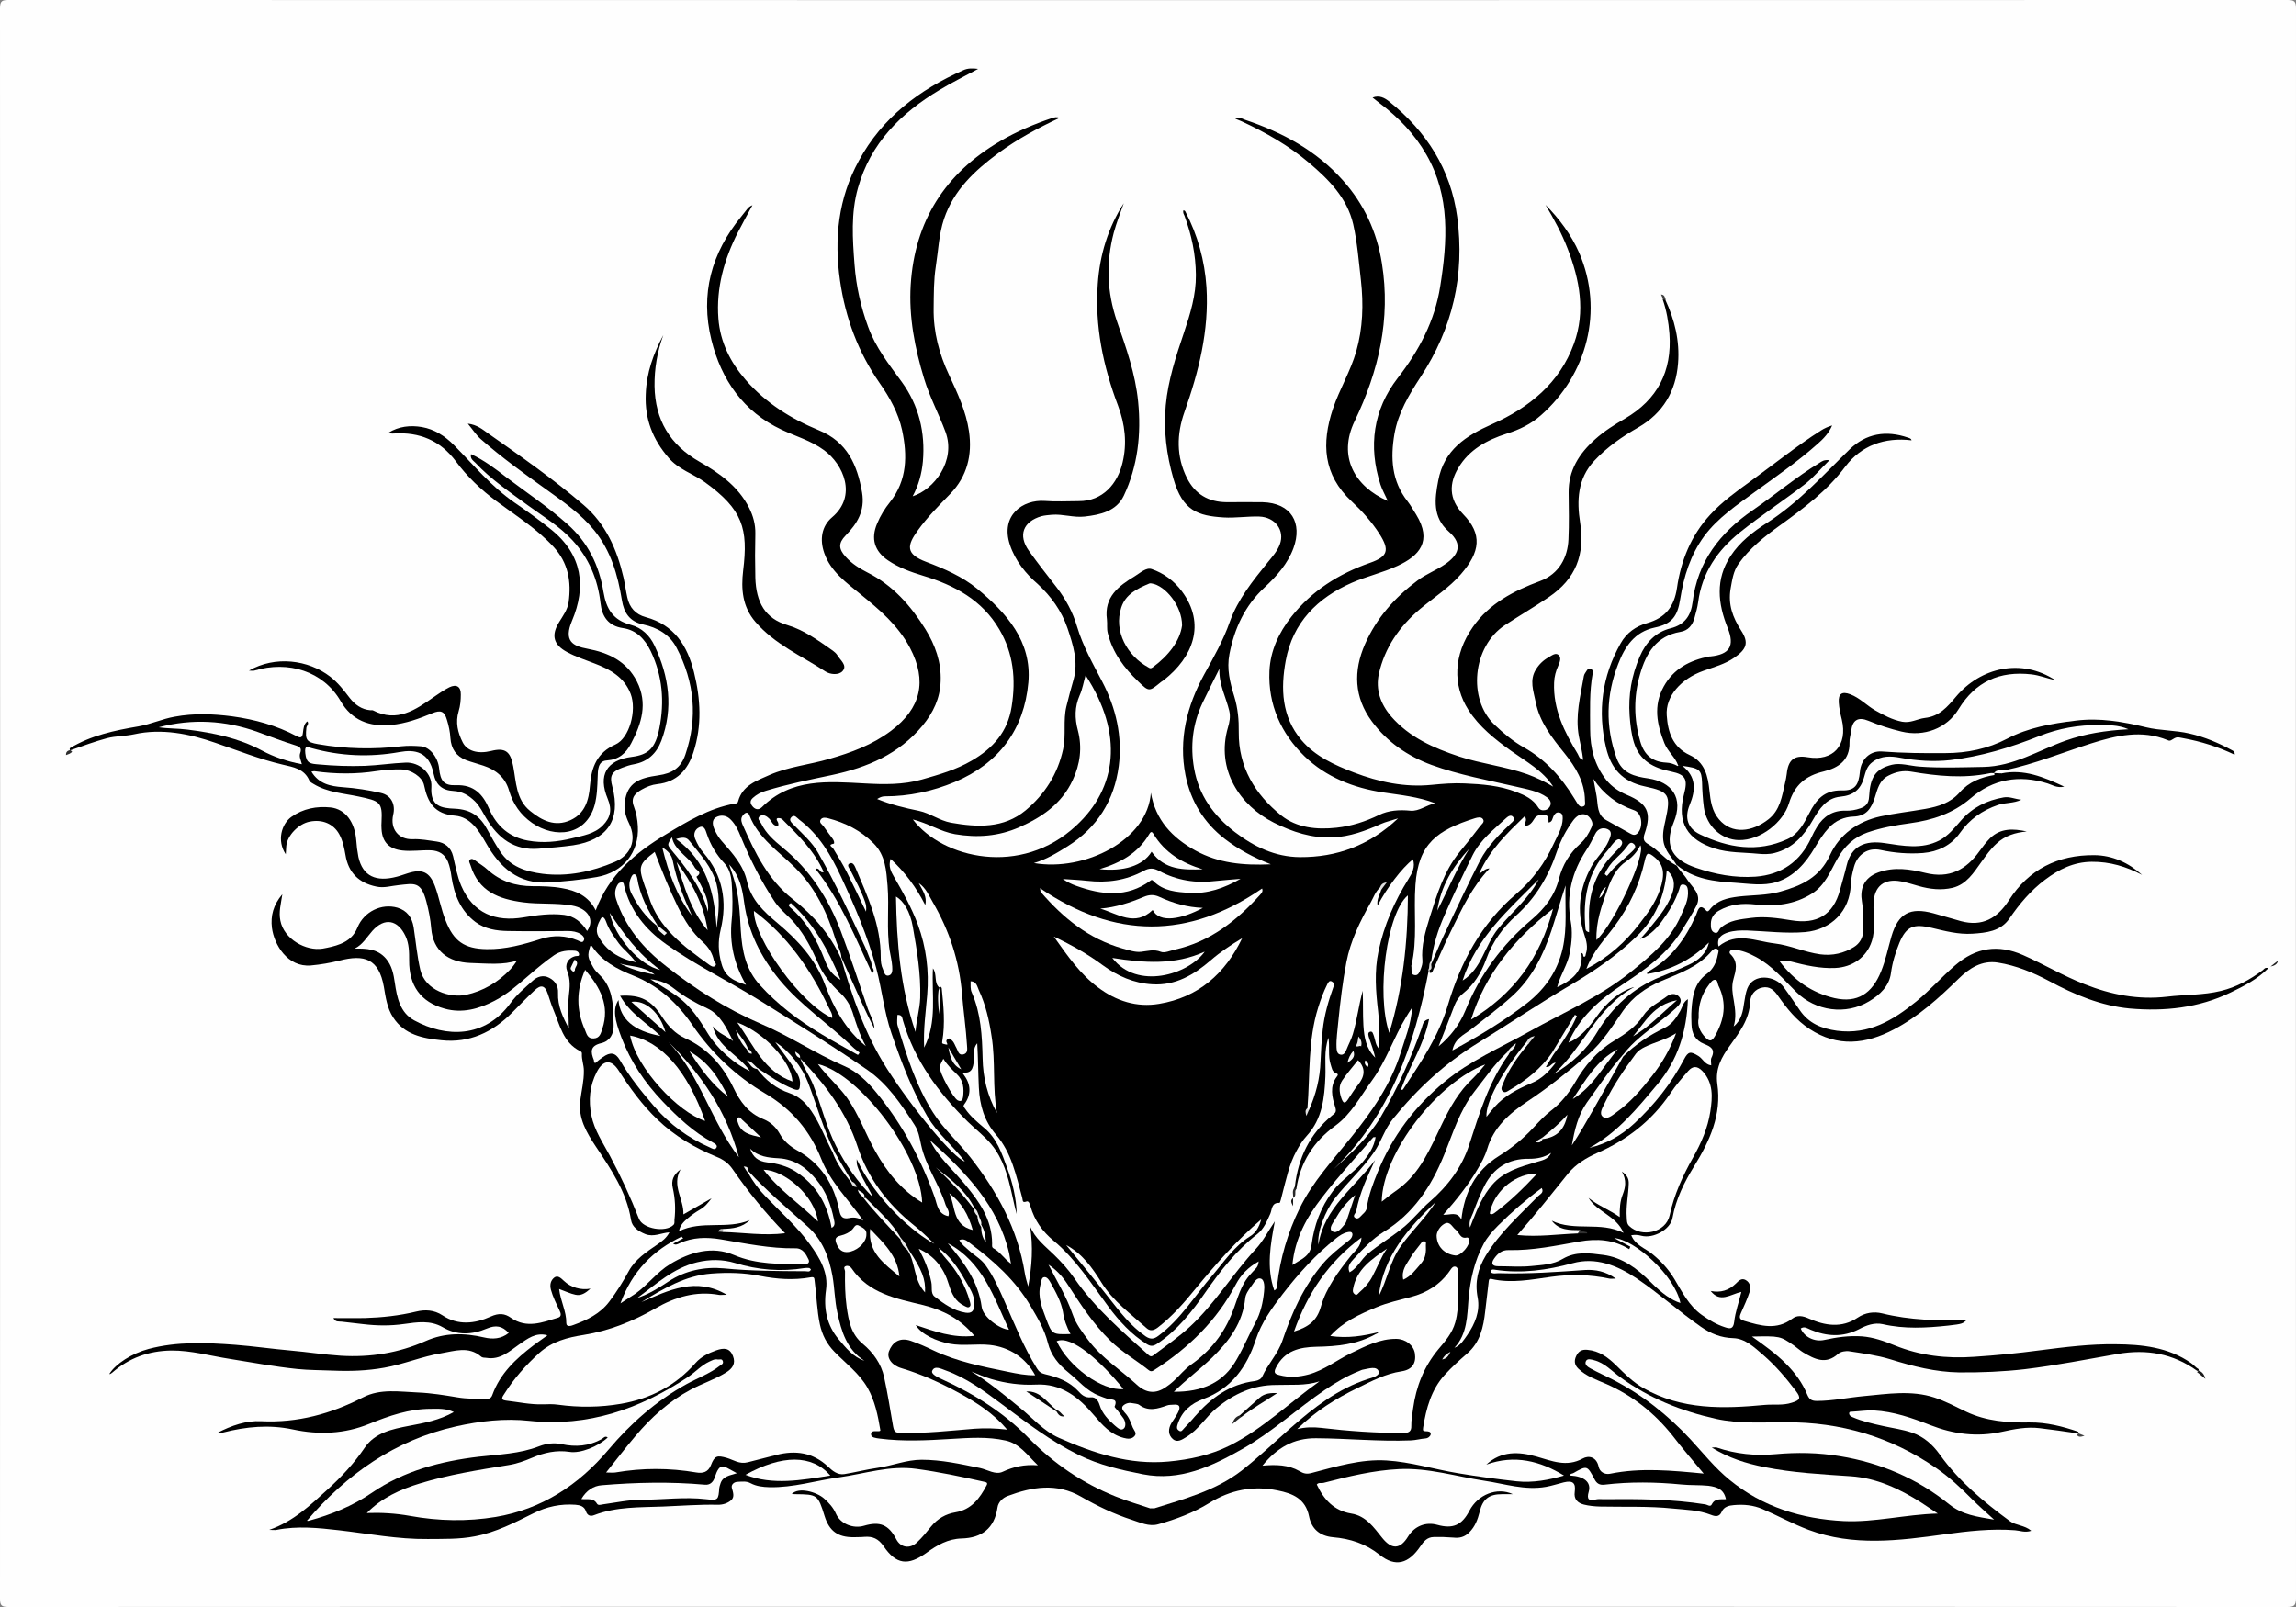 <?xml version="1.0" encoding="utf-8"?>
<!-- Generator: Adobe Illustrator 24.1.1, SVG Export Plug-In . SVG Version: 6.00 Build 0)  -->
<svg version="1.1" id="Layer_1" xmlns="http://www.w3.org/2000/svg" xmlns:xlink="http://www.w3.org/1999/xlink" x="0px" y="0px"
	 viewBox="0 0 1280 896" style="enable-background:new 0 0 1280 896;" xml:space="preserve">
<rect x="0" y="0" width="1280" height="896" fill="#808080" stroke="none"/>
<style type="text/css">
	.st0{fill:#FEFEFE;}
	.st1{fill:#1A1A1A;}
	.st2{fill:#1E1E1E;}
	.st3{fill:#2D2D2D;}
	.st4{fill:#434343;}
	.st5{fill:#404040;}
	.st6{fill:#FDFDFD;}
	.st7{fill:#FBFBFB;}
	.st8{fill:#FCFCFC;}
	.st9{fill:#FAFAFA;}
	.st10{fill:#F8F8F8;}
	.st11{fill:#F7F7F7;}
	.st12{fill:#F9F9F9;}
	.st13{fill:#F5F5F5;}
	.st14{fill:#EAEAEA;}
	.st15{fill:#E8E8E8;}
	.st16{fill:#F1F1F1;}
	.st17{fill:#F2F2F2;}
	.st18{fill:#DBDBDB;}
	.st19{fill:#313131;}
	.st20{fill:#F4F4F4;}
	.st21{fill:#EEEEEE;}
	.st22{fill:#DEDEDE;}
	.st23{fill:#272727;}
	.st24{fill:#DCDCDC;}
	.st25{fill:#E1E1E1;}
	.st26{fill:#EFEFEF;}
	.st27{fill:#ECECEC;}
	.st28{fill:#B5B5B5;}
	.st29{fill:#191919;}
	.st30{fill:#040404;}
	.st31{fill:#030303;}
	.st32{fill:#232323;}
	.st33{fill:#0C0C0C;}
</style>
<g>
	<g>
		<path class="st0" d="M639.5,895.9c-211.6,0-423.2,0-634.8,0.1C1,896,0,895.3,0,891.4C0.1,595.9,0.1,300.3,0,4.7C0,0.4,1.2,0,5,0
			c423.4,0.1,846.7,0.1,1270.1,0c4,0,4.9,0.7,4.9,4.8c-0.1,295.4-0.1,590.8,0,886.2c0,4.5-1.3,5-5.2,5
			C1063,895.9,851.2,895.9,639.5,895.9z"/>
		<path d="M1115.9,431.2c12.3-2.5,23.2,1.9,34.9,7.4c-4.2,0.9-6.7-1-9.3-1.8c-15.9-5-30.5-2.4-42.9,8.3
			c-9.9,8.5-21.3,12.2-33.8,13.9c-8.1,1.1-16.1,2.5-23.8,5.2c-7.4,2.6-12.7,7.6-16.6,14.5c-4,7-6.8,14.8-14.2,19.5
			c-9.8,6.2-20.5,7.3-31.6,6.1c-7.2-0.8-14-0.2-20.4,3.5c-2.7,1.6-4.3,3.8-4.4,7.1c0,2-0.1,4.2,2,5.1c2.1,0.9,2.4-1.7,3.4-2.6
			c4.9-4.4,11-4.8,17-5.6c7.4-1,15,0.1,22.3,1.3c14.3,2.4,23.5-2.8,27.3-16.9c1.2-4.5,2.6-9.1,3.7-13.7
			c2.6-10.8,10.2-14.1,21.3-12.4c10.1,1.5,20.5,3.6,30.4-1.5c5.1-2.7,8.5-7.1,12.2-11.3c6.3-7.1,14.3-11.1,23.6-12.7
			c3.2-0.6,6.2,0.9,9.9,1.3c-4.5,2.1-8.9,1.5-13,2.9c-8.8,3-15.9,8-21.3,15.7c-4.9,6.9-12.2,10.4-20.5,11.1
			c-7.9,0.6-15.8,0-23.7-1.7c-6.9-1.5-12.8,2.3-14.8,9.4c-0.9,3.3-1.7,6.7-1.8,10c-0.5,14.7-10.9,25.1-25.5,26.4
			c-10.8,0.9-21.5-0.5-32.2-0.9c-3.6-0.1-7.4,0-10.8,1.1c-3.1,1-6.5,2.9-5.2,7.8c10.1-8.3,20.7-2.9,31.1-1.7
			c8.7,1,16.8,4.9,25.6,6.1c6.8,0.9,13.2-0.6,18.8-4.1c3.1-1.9,5.1-5.2,5.1-9.1c0-5.4,0.2-10.9-0.7-16.3c-1.1-6.5,0.7-13.1,9.2-16.2
			c8.9-3.2,17.6-1.8,26.2,0.3c13.3,3.3,22.7-1.7,30.2-12.2c1.8-2.5,3.7-5,5.9-7.2c5.9-5.7,13-5.3,20.4-3.7
			c-6.4,0.6-12.1,2.3-16.9,6.8c-3.3,3-5.8,6.6-8.4,10.2c-4.3,6-8.3,12.5-16,14.4c-6.3,1.5-12.7,0.8-19-1c-3.3-0.9-6.5-2-9.9-2.6
			c-9.2-1.7-14.8,2.6-15.2,12.1c-0.3,7.1,1.3,14.3-1,21.3c-2.9,9-10.9,14.5-20.4,14.9c-8.5,0.4-16.6-1.5-24.7-3.6
			c-2-0.5-3.8-0.7-6.2,0c8,10.6,18.1,17.5,30.5,20.4c12.7,2.9,21-2.5,26-14.9c2.6-6.4,3.9-13.1,5.8-19.6
			c3.8-12.8,10.4-16.3,23.3-12.8c5.2,1.4,10.3,3,15.4,4.4c12,3.2,20.3-1.6,26.8-11.7c11-17.2,27.3-25.3,47.6-25.1
			c10.1,0.1,19,4.2,26.6,11c-8.8-4.6-17.9-7.4-28.1-7.3c-10.1,0.1-18.3,4.2-26,10c-8,6-14.3,13.5-19.9,21.7
			c-4.9,7.1-12.9,7.9-20.6,8.4c-7.8,0.5-15.3-1.5-22.8-3.3c-10-2.3-14-0.9-17.9,8.4c-2.2,5.4-3.9,10.9-4.7,16.8
			c-0.9,7.3-6.2,12.2-12.2,15.8c-12.9,7.8-29.8,5.5-40.6-5.2c-7.1-7-13.5-14.7-22.4-19.5c-3.9-2.1-7.9-3.8-12.3-4.1
			c-2-0.1-3.3,1.3-1.9,2.6c4.4,4.3,2.9,9.1,1.6,13.8c-1.2,4.2-0.5,8.2,0.2,12.1c0.8,4.8,1.4,9.5-0.1,14.3c4.4-3.5,5.2-8.5,5.9-13.5
			c0.4-2.6,0.8-5.2,1.7-7.6c3.4-8.8,15.6-7.3,20.3-0.8c3.1,4.2,6,8.6,9,12.9c5,7.3,12.1,10.2,20.7,11.4c17.8,2.3,31.3-5.8,44.3-16.4
			c7.6-6.2,14.1-13.6,21.5-20c11.7-10.1,24-11.9,37.9-5.8c11.6,5.1,22.4,11.6,34.2,16.2c14.9,5.9,30,8.9,46.2,7
			c9.9-1.2,20.1-0.8,29.9-3.2c8.7-2.1,16.3-6.3,23.4-11.6c0.7-0.6,1.2-1.7,3.1-1.1c-6.2,6.2-13.6,10-21.1,13.6
			c-17.8,8.6-36.9,10.6-56.2,8.9c-16-1.5-30.8-7.7-44.9-15.3c-9-4.8-18.5-8.7-28.6-10.3c-8.9-1.4-15.9,3.1-21.9,9
			c-11,10.8-22.4,21.1-36.1,28.3c-15.6,8.2-31.3,10-47-0.3c-7.4-4.8-12.7-11.5-17.6-18.5c-2.1-3.1-4.7-5.4-8.6-4.6
			c-4.2,0.8-6.8,4.2-6.9,8c-0.4,9.9-6.1,17.1-11.3,24.4c-4.7,6.5-8.2,12.8-7,21.4c2.5,17-4.2,31.7-12.9,45.8
			c-5.5,8.9-10.2,18.3-12.1,28.9c-1.1,6.3-10.6,11.7-17.4,9.9c-1.8-0.5-3.5-0.6-5.6-0.3c2.2,5.5,7.6,7.2,11.5,10.3
			c5.1,4.1,9.3,8.7,12.6,14.2c4.3,7.2,8.1,14.9,15.3,20c4,2.8,8.1,5.3,12.8,6.8c2.7,0.9,4.7,1.3,5.2-3c0.6-5.5,2.6-10.9,4-16.7
			c-6.2,1.4-11.8,6.3-17.1-0.5c5.5,1.1,10.1-0.3,14-4.1c1.6-1.6,3.2-3.3,5.5-2c2.5,1.4,3,4.1,2.2,6.6c-1.3,4-3.1,7.9-4.8,11.7
			c-1,2.3-1.2,3.6,1.9,4.5c9.1,2.7,17.9,5.3,26.6-1.2c2.9-2.2,5.8-1.7,9.4-0.1c8.8,3.9,18.2,5.5,27.1-0.5c4.3-2.9,9.2-3.5,13.7-2.4
			c15.4,3.8,31.1,4.1,47,3.8c-2.2,1.9-2.2,2.1-10.2,3c-12.2,1.3-24.3,2-36.5-0.8c-4.6-1-9.1,0.6-13.2,2.8c-9,4.6-18,4.1-27,0.3
			c-1.7-0.7-3.4-2.1-5.5-0.7c1.9,4.7,7.6,7.6,13.1,6.4c6.9-1.5,13.8-2.5,21-2c6.5,0.5,12.3,2.6,18.2,5c14.3,5.8,29,7.5,44.4,6.4
			c12.2-0.8,24.4-2,36.4-3.6c14.1-1.8,28.2-3.6,42.4-3.4c14.7,0.1,29.4,1.6,42.1,10.5c1.5,1,2.6,2.5,4.2,3.4c0.1,0.8,0,1.4-1,0.8
			c-13.3-9.5-27.9-12.1-44.1-9.3c-17.2,3-34.3,6.4-51.7,8.5c-12.2,1.4-24.4,1.9-36.7,1.8c-13.2-0.2-25.8-3.4-38.3-7.3
			c-7.5-2.3-15.3-3.3-23-4.5c-1.9-0.3-4.7,0.2-6.1,1.4c-6.9,6.3-13.2,3-19.6-0.8c-1.8-1.1-3.4-2.6-5.1-3.8c-7.7-5.3-7.7-5.3-23.4-5
			c6.9,4.9,13.3,9.5,18.9,15.1c5.1,5.1,9.2,10.7,11.9,17.2c1.1,2.6,2.3,3.6,5.3,3.6c8.9,0,17.6-1.9,26.4-2.7
			c13.1-1.2,26.3-3.4,39.2,0.8c6.1,2,11.8,5.1,17.7,7.9c11.2,5.3,23.2,6.2,35.4,6c9.4-0.1,18.4,2.2,27.2,5.2c0.1,0.8,0.1,1.4-1,0.8
			c-6.8-1-13.6-2-20.5-2.8c-7.2-0.9-14.3,0.5-21.1,2c-13.9,3.1-27.1,1.3-39.9-3.7c-10.2-4-20.5-7.6-31.5-8.2
			c-4.1-0.2-8.2,0.5-12.4,0.7c-0.7,0-1.4,0-1.4,0.9c0,1.2,0.9,1.7,1.8,2.1c5.5,2.4,11.3,3.7,17.2,5c5.4,1.2,10.9,1.9,16.1,3.7
			c6.6,2.3,11.4,6.6,15.5,12.3c10.6,14.8,24.5,26.4,39.1,37.1c3.3,2.4,8,2.1,11.8,5.3c-3.5,1.2-6.3-0.1-9.1-0.3
			c-13.2-1-26.2,0.5-39.3,2.3c-25.3,3.5-50.8,6.8-75.7-2.5c-8.8-3.3-17.1-7.9-25.7-11.6c-5.1-2.2-10.5-2.7-16-2.2
			c-2.7,0.2-5.5,0.9-6.7,3.6c-1.4,3.3-3.8,2.7-6.1,1.8c-6.9-2.7-14.1-2.8-21.2-3.5c-13.6-1.4-27.2-0.8-40.8-1.1
			c-3-0.1-6-0.4-8.8-1.1c-3.5-0.9-5.7-3-5.1-7.1c0.7-5-1.1-6.5-6.1-5.3c-3.3,0.8-6.5,1.9-9.9,2.5c-11.8,2.1-23-1.7-34.4-3.4
			c-15.8-2.4-31.3-7.3-47.5-6.5c-14.4,0.7-28.3,4.1-42.2,7.7c-1.2,0.3-2.7-0.4-3.7,0.9c3.9,8.4,9.6,14.6,19.2,16.2
			c8.3,1.3,12.6,7.8,17.3,13.6c5.3,6.6,10,6.4,14.4-0.8c3.6-5.8,9.8-8.3,16.3-6.5c8.7,2.4,13.7,0.2,17.9-7.9
			c4.7-9,15.4-13.3,24.2-9.2c-2.4,0-4.2,0-6,0c-7.3,0-10.8,2.7-12.5,9.8c-1.1,4.3-2.5,8.2-5.8,11.5c-2.6,2.6-5.4,3.3-8.9,2.9
			c-3.6-0.3-7.3-0.4-11-0.3c-3.6,0.1-5.6,2.5-7.5,5.4c-6.4,9.3-13.6,11.7-22.6,4.5c-7.7-6.2-16.4-9-26-9.8
			c-7.3-0.7-11.9-4.6-13.3-11.6c-2-9.9-9.1-12.8-17.6-14.5c-13.6-2.8-26.2-0.3-38,7c-8.9,5.5-18.6,9.1-28.6,11.9
			c-5.1,1.4-9.9-1-14.6-2.5c-9.9-3.2-19.3-7.7-28.3-12.9c-13.6-7.8-27.3-5.5-40.9-0.4c-2.8,1-5.3,3.5-5.7,6.4
			c-1.7,11.7-8.8,17-20,17.3c-7.6,0.2-13.7,3.7-19.6,8c-10.3,7.4-16.9,6.6-23.9-3.7c-2.9-4.2-6.1-5.6-10.8-5.2c-2,0.2-4,0.1-6,0.2
			c-8.8,0-13.5-3.5-16.1-11.8c-3.7-11.9-4-12.1-16.3-12.2c-0.6,0-1.3-0.1-2-0.1c3.9-4,13.8-1.2,18,2.5c2.7,2.4,5.1,5,6.6,8.4
			c2.5,5.8,9.7,8.6,15.7,6.8c8.9-2.6,13.7-0.6,18,7.6c2.4,4.6,7.5,5.5,11.5,1.7c2.9-2.7,5.4-5.8,7.9-8.9c3.6-4.4,8.2-7,13.6-7.9
			c8.9-1.5,13.5-7.8,17.3-15c1-1.8-0.6-1.8-1.7-2.1c-12.4-2.8-24.8-5.4-37.3-7.1c-14.9-2.1-28.9,2.7-43.2,4.7
			c-12.9,1.8-25.6,5.8-38.8,5.5c-3.7-0.1-7.3-0.5-10.5-2.2c-2.4-1.3-4.8-0.9-7.2-0.8c-2,0-3.8,1.5-3.3,3.4c0.7,2.5,1.6,5-0.3,6.8
			c-2,1.8-4.9,2.7-7.7,2.6c-10.2-0.2-20.3,0.6-30.4,1c-12.9,0.5-26,0-38.4,4.8c-2,0.8-3.8,0.3-4.6-2.3c-0.9-2.6-3.2-3.3-5.8-3.5
			c-8.2-0.6-15.9,1-23.3,4.7c-10.5,5.2-21,10.7-32.8,12.9c-8.7,1.7-17.4,1.4-26.2,1.5c-16.7,0.2-33.1-3-49.6-4.9
			c-11.4-1.3-23.1-2.5-34.7-0.2c-0.9,0.2-1.9,0-4.1,0c13.7-4.8,23-13.9,32.5-22.5c7.7-7,14.8-14.6,20.7-23.3
			c5.7-8.4,15.3-10.4,24.7-12.2c8.4-1.6,16.9-3.1,25-7.7c-4.5-2.2-8.9-1.8-12.9-1.8c-12,0-23.2,3.9-34.3,8.4
			c-13.7,5.6-28,6.2-42.5,3.1c-13.1-2.8-26.1-1.6-38.9,1.7c-0.7,0.2-1.5,0.2-3.8,0.5c8.7-4.6,16.9-7.2,24.9-6.8
			c20.5,1,39-4.1,56.9-13.3c9.7-5,20.4-3.1,30.7-2.7c7.3,0.3,14.7,1.5,21.9,2.7c5.3,0.9,10.5,0.8,15.8,0.9c1.8,0,3-0.3,3.7-2.3
			c4.3-11.9,13.1-20.1,22.8-27.5c2.5-1.9,5.2-3.7,7.9-5.7c-6.5-1.8-11.1,1.9-15.9,5.2c-5.4,3.8-10.5,8.6-18,7.4
			c-1.1-0.2-2.2,0.1-3.2-0.8c-6.9-5.9-14.7-3-22-1.8c-10.9,1.8-21.1,6.2-32,8.1c-9.5,1.7-19,2-28.5,1.6c-6.6-0.3-13.2-0.2-19.9-0.9
			c-12.6-1.3-24.9-3.6-37.4-5.6c-11-1.7-21.7-4.8-32.9-4.7c-12.5,0.2-23.4,4.1-32.8,12.3c-0.4,0.3-0.8,0.6-1.2,0.8
			c-0.1,0.1-0.3,0-0.4-0.1c3.5-5.6,12.5-11.4,21.9-13.9c15.9-4.2,32-3.5,48.2-2.3c10.3,0.8,20.6,2.3,30.9,3.2
			c9.3,0.8,18.6,2.3,28,2.9c16.4,1,32.2-1.5,47.3-8.2c10.6-4.7,21.5-4.6,32.6-2c4.6,1.1,9.5,0.9,13.7-2.5c-3.6-3.9-7.1-4.6-12.3-2.4
			c-8,3.4-16.5,3.9-24.5-0.8c-6.9-4-14.3-2.8-21.5-1.8c-7.6,1.1-15.1,1-22.7,0.1c-4.1-0.4-8.2-1-12.2-1.4c-1.6-0.2-3.4,0.4-4.5-2
			c5.9,0,11.7,0.1,17.4,0c9.7-0.3,19.2-1.3,28.7-3.6c4.9-1.2,10-1,14.7,2.1c8.7,5.8,18.2,4.6,26.8,0.7c4.6-2.1,7.9-1.8,11.4,0.7
			c8.8,6.1,17.5,2.5,26.2-0.1c2-0.6,1.7-2.3,0.8-4.1c-1.8-3.8-3.7-7.5-4.8-11.6c-0.7-2.9,0-5.1,1.8-6.6c2-1.6,3.8,0.2,5.5,1.8
			c3.8,3.6,9.4,5.3,14.8,4.3c-2.8,2.5-5.3,4.1-8.4,3.4c-2.9-0.6-5.7-2-9.1-3.2c0.8,6.8,4.1,12.5,4,18.9c0,2.6,2.9,1.6,3.9,1.2
			c7.7-2.8,15-6.3,20.1-13.1c4.1-5.4,7.7-11.2,10.9-17.1c3.6-6.5,9.7-10.5,15.7-14.6c2.8-1.9,5.3-3.8,6.9-6.9
			c-4.5,0.3-8.7,2.8-13.4,1c-3.9-1.6-7.4-3.9-8-7.9c-2.5-15.6-11.1-28.2-19.6-40.9c-5.2-7.8-10-15.9-8.7-25.8
			c0.7-5.5,2.1-10.9,2-16.6c0-3.2-1.3-6.1-1.1-9.3c0-0.7-0.1-1.1-0.9-1.5c-9.7-4.8-11.4-14.7-15.1-23.4c-1.2-2.8-2-5.7-3-8.6
			c-1.6-4.7-3.8-5.3-7.4-1.9c-4.3,4-8.3,8.2-12.4,12.3c-10.9,11-23.9,17.2-39.6,15.5c-10.3-1.1-20.5-3-26.8-12.7
			c-3.4-5.2-4.2-11.2-5.2-17.1c-2.8-15.7-10.9-18.2-24.8-14.6c-5.2,1.3-10.5,2.2-15.9,2.7c-13,1.1-20.5-11.6-21.7-21
			c-0.8-6.6,0.7-12.7,5.8-18.7c-0.8,5.5-2.1,9.8-1.1,14.7c2,10.4,14.3,17.1,23.6,15.6c3.3-0.6,6.7-1.3,9.9-2.6
			c4.5-1.8,7.7-4.7,9.5-9.2c3.6-8.8,13.4-13.6,22.3-11c5.3,1.6,8.1,5.4,9,10.9c1.2,7.9,1.9,15.9,3.7,23.7
			c2.8,11.7,16.7,15.8,25.4,14c9.7-2.1,17.9-7,24.7-14.1c1.8-1.9,3.2-4.1,3.9-5.1c-7.4,2.7-16.9,1.7-26.3,1.4
			c-12-0.5-20.6-6.6-21.6-19.3c-0.4-5-1.4-10-2.7-14.9c-3-11.5-6.8-10.1-15.4-9.2c-4.2,0.4-8.2,1.8-12.6,0.8
			c-9.6-2-15.5-7.7-17.1-17.6c-0.7-4-1.5-8-3.5-11.6c-3.2-5.8-9.4-8.4-16.4-7c-6.3,1.2-12.6,7.8-13.1,13.6c-0.1,1.4-0.2,2.8-0.3,4.6
			c-5.1-7.6-2.3-16.9,3.1-20.8c6.6-4.7,14.2-6.1,21.9-5.3c8.3,0.9,13.5,8.2,14.3,18.3c0.2,3.1,0.6,6.2,1.2,9.3
			c2.4,10.8,9.9,14.1,21.5,11c2-0.5,4-1.3,6-1.9c8.1-2.6,12.2-0.8,15.2,7.2c2.3,6.2,3.4,12.9,5.9,19.1c4.5,11.6,10.5,15.8,22.9,16
			c10.6,0.2,20.6-2.6,30.6-5.8c6.8-2.1,13.5-1.8,20.1,0.9c1.2,0.5,2.6,1.7,3.4,0.2c0.9-1.5-0.5-2.9-1.7-3.7c-2.1-1.3-4.5-1.7-7-1.7
			c-11.2,0.1-22.3,0.2-33.5,0c-6.4-0.1-12.8-1.1-18.1-5c-8.3-6.2-11.9-15.2-13.4-25.2c-0.4-2.9-0.9-5.8-2-8.5
			c-1.8-4.2-5-6.1-9.5-6.3c-5.3-0.2-10.6,0.7-15.9,0.1c-7.3-0.8-11.2-4.6-11.6-12c-0.1-1.3-0.1-2.7,0-4c0.6-11.1-1-11.6-12.8-14.1
			c-8.5-1.8-17.4-2.3-25.1-7c-0.8-0.5-1.9-1-2.3-1.8c-2.8-6.7-9-7.6-15-9c-12.8-3-25-7.9-37.3-12.1c-14.7-5.1-30-8.2-45.4-4.8
			c-5.1,1.1-10.2,0.9-15.2,2.2c-6.7,1.8-13.2,4.2-19.7,6.5c-1.1,0.5-1.1,0-1-0.9c11.8-7.2,24.9-9.9,38.3-12.2
			c6.9-1.2,13.3-4.2,20.2-5.4c10.7-2,21.3-1.6,32-0.2c12.6,1.7,24.8,5.1,36.1,11.1c2.4,1.3,3.1,0.5,3.4-2.1c0.3-2.2,0.4-4.6,2.4-6.2
			c1.2,1.4-0.4,2.4-0.5,3.6c-0.7,6.7,0,8,6.5,9.1c15.4,2.7,30.9,3,46.4,1.2c3.6-0.4,7.3-0.3,11,0c4.9,0.4,9.5,6.2,10.1,12.3
			c0.7,6.9,2.6,9.7,9.4,9.4c10.1-0.4,15.1,5.2,18.5,13.2c4.2,9.8,11.5,15.9,21.7,17.7c8.1,1.5,16.4,0.7,24.5-1.3
			c6.1-1.5,12.5-2.4,17.2-7.2c4.3-4.4,5.2-8.8,2.7-14.8c-5.5-13.2-0.7-21.6,13.4-23.4c9.3-1.2,13.2-4.8,15.4-16
			c2.9-14.7,1.8-29.1-4.8-42.9c-3.3-6.8-8-11.8-15.5-12.9c-8.3-1.2-11.7-6.6-12.5-13.8c-1.5-13.4-6.5-25.2-15.6-35.1
			c-7.1-7.8-16.2-13.2-24.7-19.4c-10.2-7.5-20.8-14.6-29.5-23.9c-1.2-1.2-3-2.2-2.4-4.8c7.3,3.4,13.6,8.2,19.8,13
			c11.4,8.6,23.2,16.5,33.9,26c11.5,10.2,17.7,23,20.1,37.7c1.6,9.7,5.4,15.9,15.3,18.5c6,1.6,10.5,5.8,13.2,11.6
			c8.1,17.2,10.6,34.8,3.8,53c-2.7,7.1-7.6,11.7-15.2,13.1c-2.3,0.4-4.4,1.1-6.5,1.9c-6.1,2.3-7.3,4.5-5.6,10.7
			c4.9,18.4-2.8,29.7-21.9,32.6c-6.4,0.9-12.8,1.4-19.2,1.9c-13.6,1.1-22.6-5.8-29.2-16.9c-1.9-3.2-3.5-6.7-6.3-9.5
			c-3.4-3.3-7-5.5-12-5.8c-6.2-0.3-9.8-3.3-11.1-9.7c-2.5-12.4-10.6-13.5-18.9-12c-16.7,3-33,2.3-49.2-2.2c-2.1-0.6-3.9-1.9-3.4,2.9
			c0.6,5.8,2.9,5.8,7.4,6.2c8.6,0.8,17.3,1.1,25.9,0.8c7.6-0.3,15.1-1.5,22.7-1.8c7.7-0.3,14.8,6,14.3,13.5
			c-0.7,10.8,5.3,11.9,13.1,12.2c8.9,0.4,14.2,4.3,18.1,11.7c2.2,4.1,4.5,8.2,7.1,12.1c5.6,8.5,14.3,11.3,23.8,12.5
			c14,1.7,27.3-1.2,40.1-6.6c8.5-3.6,12.8-11.8,7.9-21.7c-1.8-3.7-2.9-7.7-2.3-11.7c1.5-11.1,8.2-13.4,18.7-14.9
			c7.8-1.1,12.6-4.2,15.1-11.6c7-20.6,5.1-40.4-4.9-59.5c-3.9-7.5-10.7-11.3-18.6-13c-7.6-1.6-10.8-6.6-11.9-13.6
			c-2.3-14.1-6.1-27.4-15.4-38.9c-7.4-9.1-16.9-15.7-26.2-22.4c-12.7-9.1-25.4-18.2-37.1-28.5c-2.5-2.2-4.4-5.2-7.2-8.6
			c5.2,0.6,8.3,3.3,11.4,5.5c18.1,12.7,36.3,25.4,53.1,39.8c12.4,10.6,18.7,24.9,22.3,40.5c0.8,3.6,1.3,7.4,2.1,11
			c1.2,5.8,4.7,9.6,10.3,11.1c15.9,4.3,23.2,15.9,26.9,30.7c3.7,14.9,4.5,29.8-0.3,44.6c-3.2,9.9-9.2,16.6-20.2,17.8
			c-2.9,0.3-6,1.5-8.6,3c-3.5,2-6.4,4.4-4.4,9.5c1.3,3.4,2,7.3,2.2,11c0.8,14.5-8.1,25.7-22.9,28.3c-8.9,1.6-17.9,2.4-26.9,3
			c-16.8,1.1-27.3-8.5-34.9-22c-4.1-7.2-8.8-14.5-17.2-15.2c-11.5-0.9-15.3-7.4-17.3-17.1c-1-4.6-7.3-8.6-12.6-8.7
			c-4.6-0.1-9.2,0.2-13.8,0.9c-11.5,1.8-23,1.7-34.5,0.1c-0.5-0.1-0.9,0.1-1.9,0.2c4.1,6.9,10.7,8.2,17.5,8.7
			c7.2,0.5,14.3,1.6,21.2,3.2c5.8,1.3,8.3,6.4,6.9,12.2c-1.8,7.8,2.9,13.9,10.9,13.6c4.5-0.2,8.9,0.7,13.3,1.3
			c4.5,0.6,8,3.2,9.2,8.2c1.3,5.5,2.3,11.2,4.5,16.4c6.7,15.6,19.2,20.3,34.8,17.7c7.5-1.3,15.1-2.3,22.6-1.4
			c5.6,0.7,9.8,4.1,12.8,9c4.5-6.3,0.4-12.6-8.4-14.2c-9-1.6-18.1-0.6-27.2-1.8c-13.6-1.8-24.9-6-29.4-20.7
			c-0.3-1.1-1.3-2.2-0.3-3.1c0.9-0.8,2.1-0.2,3.1,0.6c2.2,1.7,4.7,3.1,6.7,5c7.2,6.5,15.6,9.2,25.2,9.2c5.5,0,11,0.1,16.3,1.1
			c7.7,1.3,14.8,4.3,18.8,12.4c7.4-19.9,22.1-32.1,39-42.3c12.1-7.3,24.1-14.6,38.3-17.2c0.9-0.2,1.7,0.1,2.1-1.3
			c2.4-8.9,10.3-11.5,17.5-14.7c10.7-4.7,22.3-5.7,33.4-9c12.2-3.5,23.9-7.8,34.3-15.6c16.8-12.6,20.3-27.8,10.6-46.3
			c-6.6-12.5-17-21.3-27.6-29.9c-8-6.6-16.6-12.6-20.2-23c-2.6-7.5-1.5-14.9,4.4-19.9c14.1-11.9,6.3-29.5-4.5-37.4
			c-7.2-5.3-15.7-7.7-23.6-11.4c-21.3-10-33.7-27.8-39.2-50.1c-6.3-25.5,0-48.5,16.6-68.7c1.2-1.4,2.2-2.9,3.4-4.3
			c0.7-0.9,1.6-1.6,2.9-2.1c-2.7,5-5.5,10-8.1,15.1c-7.7,15.1-12.2,31-10.9,48.1c1,13.1,6.6,24.3,15.2,34.2
			c11.2,12.9,25.3,21.7,40.8,28.1c15.7,6.4,21.4,19.1,24.1,34.7c1.7,10.3-2.7,17.3-9.2,24c-4.1,4.2-3.9,7.5,0,11.8
			c3.5,3.9,7.7,6.5,12.2,8.8c14.1,7.1,24.1,18.4,32.3,31.6c5.5,8.9,8.9,18.4,8.5,29c-0.3,9.5-4.1,17.5-10.1,24.8
			c-13.2,15.9-30.8,23.3-50.4,27.5c-12.4,2.6-24.8,5.1-36.9,8.8c-2.8,0.8-5.2,2.1-7.3,4c-2,1.8-1.3,3.5,0.2,5.1
			c1.5,1.5,3.2,1.6,4.8,0.1c16.3-16.3,36.9-14.4,57.3-13.3c10.7,0.6,21.6,0.8,32-2.2c9.5-2.7,19-5.4,27.7-10.5
			c11.9-6.9,20.1-16,22.3-30.2c2.4-15.2,1-29.6-6.9-43c-9.6-16.4-25-24.6-42.5-29.9c-6.9-2.1-13.6-4.5-19.6-8.6
			c-7.5-5.1-9.6-12.1-6-20.5c1.8-4.4,4.3-8.4,7.2-12c9.6-12.2,9.7-26,6.7-40.1c-2.1-9.6-6.9-18.2-12.5-26.2
			c-12-17.3-19.1-36.3-22.1-57.2c-3.4-23.5-0.9-46,10.5-66.8c13-24,33.7-39.6,58.3-50.5c2.4-1.1,5-1.1,8.2-0.7
			c-7.5,4.1-14.7,7.6-21.6,11.8c-21.5,12.9-38.4,29.6-45.4,54.6c-4,14.1-3,28.4-1.9,42.8c0.9,12,3.5,23.5,7.6,34.7
			c4.2,11.5,11.6,20.9,18.7,30.6c9.6,13.2,13.2,28.3,11.8,44.4c-0.6,6.7-2.4,13.3-5.7,19.4c11.8-3.7,24.3-19.7,18.3-35.9
			c-3.7-10-8.8-19.4-11.9-29.6c-5.2-17.1-8.6-34.5-7.5-52.3c2.2-35.5,19.1-62.2,49.9-80.2c9.2-5.4,18.9-9.5,29-12.9
			c1.3-0.4,2.5-0.7,4.2-0.1c-12.2,5.7-23.7,11.9-34.3,19.7c-13.1,9.7-24.8,20.6-30.2,36.6c-2.9,8.6-3.2,17.7-4.6,26.6
			c-1.2,7.7-1.1,15.5-1.2,23.3c-0.2,13.2,3.1,25.5,8.6,37.2c4.7,10.1,9.5,20.3,11.1,31.4c1.9,13.1-1,25.1-10.4,34.8
			c-6.4,6.6-12.8,13-18.1,20.4c-6.1,8.4-7,13.2,4.7,17.6c10,3.8,20,8.1,28.3,14.9c16.4,13.5,30.6,29.4,28.6,52.3
			c-2.3,26.1-16.3,45.1-41,55.5c-12.5,5.2-25.5,8-39,8c-1.7,0-3,0.7-4.3,1.5c7.6,3.1,15.4,5,23.3,6.6c6.2,1.3,11.4,5.4,17.8,6.6
			c14.8,2.6,29.4,3.3,41.7-6.9c10.6-8.9,17.9-20.2,20.9-34.2c1.7-7.9-0.1-15.9,1.8-23.7c1.2-5.1,2.6-10,4-15
			c2.8-10-0.3-19.4-3.4-28.7c-3.3-9.6-9.1-17.7-16.6-24.6C572,320,566,312.8,563,303.7c-5.4-16.4,7.2-25.3,19.5-24.4
			c6.3,0.5,12.5,0.1,18.8,0.1c13.6,0.1,21.8-9.9,24.5-21.4c2.6-10.8,1.4-21.5-2.5-31.8c-8.3-21.9-13-44.4-11.3-67.9
			c1.1-16.1,5.7-31.3,14.5-45c-1.9,5.5-4.1,10.9-5.6,16.5c-4.4,16.7-3.8,33,1.8,49.4c5.1,14.6,10.3,29.3,11.8,44.8
			c1.8,18-0.2,35.9-8,52.4c-4.1,8.6-13,10.6-21.8,11.6c-6.2,0.7-12.2-1.5-18.3-1c-2,0.2-3.8,0.3-5.8,0.8c-10.2,3-13.2,10.6-7,19.3
			c4.9,6.9,10.2,13.6,15.4,20.3c5.1,6.6,9.1,14,11.4,21.8c3.3,11.1,8.9,20.9,14.1,30.9c7.7,14.7,11.3,30.6,9.2,47
			c-2.5,19.1-12,34.4-28.6,44.8c-5.9,3.7-11.8,7.3-18.7,9.3c28.3,4.9,63.5-12.8,65.2-39.2c2.6,15.2,11.8,25,24.8,32.2
			c12.9,7.1,26.7,8.4,42.1,7.7c-9.8-3.8-18-8.3-25.6-14.1c-11.8-9.1-19.1-21.1-22-35.6c-3.9-20,0.8-38.6,10.4-56.1
			c5.3-9.6,10.7-19.1,14.3-29.4c4.5-12.6,12.8-22.8,21.1-33.1c2.6-3.2,5.4-6.3,6.8-10.1c2.9-7.8-2.6-15.2-11.5-15.5
			c-6.6-0.2-13.4,0.9-19.8,0.5c-14.4-0.9-22.9-3.7-28-21.5c-3.9-13.5-5.6-27.2-4.3-41c1.3-14,5.7-27.4,10.2-40.7
			c3.5-10.4,6.7-20.8,6.6-32c-0.1-11.5-2.4-22.4-6.4-33.1c-0.4-0.9-1-1.7-0.5-3c0.4,0.2,0.9,0.4,1,0.7c6.9,13.2,10.8,27.3,11.8,42.2
			c1.5,24.2-4.3,47.1-12.3,69.7c-4.3,12.2-4.6,24.7,1.4,36.7c4.6,9.1,12,13.4,22.1,13.5c6.7,0,13.3-0.1,20,0
			c16.2,0.4,22.4,11.7,17.3,25.6c-3.2,8.7-9.3,15.6-16.2,22c-10.8,10-16.7,22.7-19.5,37.1c-1.6,8.3,0.3,15.8,2.7,23.6
			c2,6.5,2.6,13.1,2.5,19.9c-0.2,19.5,9.1,34.7,23.6,46.4c8.7,7,19.8,8.1,30.9,6.9c8.3-0.9,16.1-3.4,23.7-7.1
			c5.3-2.6,11.3-3,17.4-2.4c5.1,0.5,9.1-3.3,14-4.1c-9.5-3.7-19.4-4.6-29.2-6.1c-16.5-2.5-31.8-8.6-43.7-20.1
			c-13.1-12.7-20.4-28.8-19.6-47.5c0.5-11.3,5.2-21.4,12.2-30.3c11.5-14.6,26.5-24,43.9-30.1c10-3.5,11-7.1,5.2-16.2
			c-4.3-6.7-9.7-12.7-15.4-18c-16.1-15-16.9-32.5-10.5-51.7c3.7-10.9,9.8-20.9,13-32c3.7-13,4.1-26.2,2.6-39.7
			c-1.2-10.5-2-21-4.3-31.2c-3.4-14.7-13.7-25-24.7-34.3c-11.2-9.5-24-16.8-37.4-23c-1.1-0.5-2.3-1-3.6-1.5c2-1.5,3.8,0.1,5.4,0.6
			c20.8,7,39.7,17.1,54.5,33.7c11.8,13.2,19,28.7,21.8,46.3c5,31.1-1.8,60.2-15.2,88c-9.5,19.7,0,36.5,18.5,44.5
			c-1.5-3.3-3.1-6.1-4.1-9.1c-6.9-21.4-4-41.8,9.6-59.4c12-15.4,20.7-32,23.7-51.1c4-25.1,5.7-50.2-7.7-73.5
			c-6.6-11.5-15.6-20.8-26.1-28.7c-1.3-1-2.5-2-3.9-3.1c3.8-1.5,6.8,0.2,9.4,2.3c20.7,16.7,34.2,37.7,37.8,64.4
			c4.3,32.3-2.6,62-20.5,89.2c-6.4,9.8-12.4,19.8-14.5,31.6c-2.3,13.5-1.6,26.3,7.3,37.6c1.8,2.3,3.2,4.9,4.8,7.4
			c9.1,14.9,1.8,23-10.4,28.6c-8.2,3.8-17.1,5.8-25.4,9.4c-19.2,8.4-33,22.2-36.9,43.4c-2.9,15.6-2.3,31.3,8.7,44.3
			c7.7,9.1,18.4,13.9,29.3,18.1c13.9,5.3,28.3,8.4,43.3,6.9c6.1-0.6,12.2-1.1,18.4-0.8c9.8,0.4,19.5,1.2,28.9,4.8
			c4.9,1.9,9.3,4,12.1,8.5c0.9,1.5,2.2,1.9,3.8,1.6c1.6-0.3,2.7-1.5,3.1-2.9c0.4-1.6-0.4-3.1-1.9-4.2c-5-3.6-11.1-4.5-16.9-5.9
			c-15.9-3.7-32.1-6.6-47.5-12.2c-13.3-4.9-24.8-12.8-33.3-24.3c-9.9-13.4-10.4-28.1-3.8-43.1c6.4-14.5,16.6-26,29.2-35.4
			c4.7-3.6,10.5-5.7,15.4-9.1c6.9-4.7,10.7-10.7,2-18.3c-9-7.9-7.8-17.9-5.8-28.3c3.2-17.2,15.4-25,30-31.5
			c20.7-9.2,37.7-22.9,45.7-45c6.5-17.9,3.1-35.6-3.5-52.7c-3.3-8.6-7.7-16.7-12.4-24.6c7.8,7.9,14.3,16.6,18.8,26.8
			c13.9,32.2,4.3,68-21.3,90.5c-5.5,4.9-12.1,8.1-19.2,10.3c-10.9,3.5-20.9,8.9-26.9,19.1c-5,8.3-5.6,17.2,2.7,25.8
			c10.8,11.1,9.6,21-1.3,33.5c-6.6,7.6-15.3,13.1-22.9,19.5c-11.4,9.7-19.5,21.4-22.8,36c-1.9,8.7,0.9,16.8,6.9,23.8
			c10.2,11.7,23.7,17.6,37.9,22.3c12.5,4.1,25.6,5.5,38,9.9c5,1.8,9.8,4.2,14.4,6.9c-5.8-9-15-13.9-23.4-19.9
			c-9.1-6.5-17.9-13.5-23.9-22.9c-8.8-13.8-8.4-30.6,2.5-46.2c9.2-13.2,22.9-20.2,37.4-25.6c10.8-4,15.5-13.4,15.9-23.3
			c0.4-8.6,0.2-17.3,0.1-25.9c-0.2-12.5,5.9-22,14.8-29.9c5-4.5,10.7-8.1,16.6-11.5c18.1-10.6,26.3-26.3,24.8-47.3
			c-0.5-6.6-1.6-13-3.8-19.3c0.5-0.4,1-0.4,1.4,0.1c5.3,11.3,8.2,23.1,7.2,35.7c-1.2,15.6-8.5,27.8-22,35.6
			c-9.1,5.2-17.5,11-24.7,18.7c-9.4,10-9.8,22.4-7.9,34.4c2.8,18-2.4,31.4-17.4,41.6c-8.1,5.5-16.5,10.4-24.6,15.7
			c-18,11.9-20.8,41.2-5.7,55.5c5,4.8,10.3,9.2,16.3,12.6c12.1,6.8,20.9,16.6,28,28.2c0.6,1,1.2,2,1.8,2.9c0.7,1.1,1.6,2.3,3.1,1.9
			c1.8-0.4,1.2-2,1.2-3.3c-0.1-10.4-5.2-18.7-11.4-26.4c-7-8.7-13.9-17.4-16.1-28.7c-1.2-6-3.6-12.1,0.2-18.1c1.8-2.9,4.1-5.1,7-6.7
			c1.8-1,4-2.9,5.7-1.2c1.5,1.4,0.6,3.9-0.3,5.9c-1.3,2.9-2.2,6-2.3,9.4c-0.6,15,5.8,27.6,13.2,39.8c0.6,1,0.7,2.6,3,3.3
			c-0.5-4.6-1.6-9-2.4-13.2c-2.1-11.5,0.9-22.5,2.8-33.6c0.2-1.1,1-2,1.6-3c0.6-1.1,1.5-1.4,2.5-0.8c0.9,0.5,1,1.1,0.8,2.4
			c-1.9,10.3-1.4,20.8-1.4,31.2c0,10.4,2.4,19.9,9,28.2c3.1,3.8,7,6.4,11.5,8.3c11.4,4.8,13.9,9.8,9.9,21.5c-1.1,3.1-0.5,4.6,2,6
			c5.7,3.3,9.7,8.9,15.6,11.8c5.6,4.2,9.3,9.9,12.4,16c1.5,2.9-0.3,5.7-1.5,8.5c-8.7,19.4-24.1,32.3-41.3,43.6
			c-3.5,2.3-6.7,5-10.2,7.2c-7.9,5-12,13.2-17.5,20.8c5-3.2,8.2-7.6,11.6-11.8c4.9-6.1,9.7-12.3,16.9-16.1c0.6-0.3,1.2-0.7,1.8-0.9
			c1.3-0.5,2.9-2.2,3.9-0.5c1.1,1.9-1,2.9-2.3,3.7c-2.4,1.6-4.3,3.6-6.5,5.4c-7.1,5.5-12.2,12.7-17.4,19.8
			c-4.8,6.6-9.5,13.2-16.1,18.2c9.1-7.2,17-15.4,23.1-25.3c8.8-14.3,21.8-23.6,37.2-29.6c14.7-5.7,15-5.8,21.7-13.4
			c-7.5,7.3-16.4,11.9-26.4,14.6c-0.8,0.2-1.6,0.4-2.4,0.5c-1.5,0.2-3.3,0.6-3.9-1.1c-0.5-1.4,1-2.4,2.2-3c6.9-3.9,11.7-9.8,16.3-16
			c3-4,5.7-8.2,7.5-12.9c1.3-3.2,2.9-6.2,7.2-5.3c0.7,0.1,1.3-0.1,1.9-0.6c7.8-6.8,17.4-6.7,26.9-7.1c9.3-0.4,17.9-3.5,26.4-7.1
			c4.4-1.9,7.5-5.5,9.6-9.8c8.9-18.4,24.1-27.3,44-29.1c5.1-0.5,10.2-1.5,15.3-2.4c6.7-1.2,12.6-4,17.3-9.2
			c4.9-5.3,11.3-8.1,18.4-8.9C1112.7,432.3,1114.3,432.3,1115.9,431.2z"/>
		<path d="M937.9,427c7.8,6,7.5,13.5,4.1,21.7c-3,7.2-1.2,13.2,5.7,16.5c15.7,7.5,32,10.3,48.7,2.7c6.2-2.8,9.3-8.8,12.2-14.4
			c3.9-7.7,8.4-13,18.2-12.8c7.3,0.2,9.4-2.9,10.1-10.5c0.6-6.8,5.6-11.7,12.3-11.2c11.8,0.9,23.5,1,35.3,0.9
			c12.1,0,23.7-2.4,34.4-8c12-6.3,25-8.5,38.3-10.1c13.5-1.7,26.2,0.6,39.2,3.7c7.8,1.9,16.3,1.6,24.3,3.5
			c8.4,1.9,16.3,5.3,23.8,9.4c0.6,0.3,1.5,0.8,1.3,2.4c-9.2-4.4-18.7-7.4-28.6-9.2c-3.6-0.7-3.6-0.9-6.8,1.1c-0.7,0.4-1.3,0.3-1.9,0
			c-14.5-6-28.8-2.6-42.7,1.8c-16,5.1-31.6,11.5-48.2,15c-1.9,0.4-4.4-0.8-5.9,1.5c-14.5,4.7-29.2,3.2-43.8,0.9
			c-2.8-0.5-5.6-0.8-8.4-0.4c-5.5,0.8-9.6,3.5-11.6,9c-1,2.8-1.8,5.7-3.1,8.4c-2,4.1-5.1,7.1-9.9,7.4c-10.3,0.7-16.6,6.8-21.3,15.2
			c-2.1,3.8-4.6,7.2-7.4,10.6c-8.9,10.7-20.5,13.6-33.7,12c-5.6-0.7-11.3-1-16.9-1.7c-8.2-1.1-15.6-3.3-20.9-10.1
			c-2.6-4.4-6.6-7.7-7.4-13.6c-0.5-4,0.3-7.5,1.1-11c3.3-14.8,2.1-16.3-11.3-19.2c-12.8-2.7-19-10.2-21.7-21.5
			c-4.9-20.4-2.3-39.9,8.1-58.3c3.3-5.9,8.6-9.6,14.8-11.3c10.2-2.9,15.1-9.3,16.6-19.6c2.2-15.3,7.9-29.3,18.5-40.8
			c6.6-7.2,14.5-12.9,22.4-18.6c13.1-9.5,25.7-19.7,39.4-28.4c1.9-1.2,3.9-2.1,6.2-2.8c-1.7,4.1-4.7,7.3-7.9,10.1
			c-10.9,9.8-23,18.1-34.8,26.7c-10.2,7.5-20.9,14.5-28.6,24.9c-7.7,10.5-11.4,22.5-13.4,35.1c-1.5,9.8-4.7,13.9-14.2,15.9
			c-11.3,2.4-16.7,10.7-20.4,20.4c-6.7,17.2-7.2,34.6-0.9,52.3c3.1,8.6,9.9,10.3,17.6,11.4c13,1.9,20.1,10.6,14.2,24.7
			c-5.9,14.2,0.9,21.2,12.4,25.1c10.7,3.7,21.9,5.8,33.3,5c14.5-1.1,25-8.4,31.1-21.8c0.9-2,2-4.1,3.2-6c3.6-5.9,8.9-9.2,15.9-9
			c2.9,0.1,5.6-0.4,8.2-1.3c2.9-1,4.7-2.6,4.9-6.4c0.6-11.1,3.6-15.6,12.7-17.9c4.7-1.2,10.1,0.6,15.2,1c11.9,0.9,23.9,0.4,35.8,0.2
			c16.9-0.3,30.8-9.3,46-14.7c10.8-3.8,22-5.6,34.9-6.3c-6.1-2.6-11.3-2.2-16.2-2.3c-11.5-0.2-22.7,1.8-33.5,6.1
			c-16.1,6.4-32.5,11.4-49.7,13.4c-9.2,1-18.5,0.4-27.7-1.3c-5.3-1-10.6-1.3-15.5,2.3c-3.2,2.3-3.9,5.5-4.8,8.6
			c-1.9,6.9-6,10.1-13.2,10.8c-7.7,0.7-11.7,6.7-15.4,13.1c-4.8,8.5-11.1,15.7-21.3,18.3c-3.2,0.8-6.3,0.7-9.4,0.4
			c-8-0.8-16.1-0.4-23.9-2.9c-15.2-4.8-21.3-14.4-17.2-30.2c2.2-8.3,1.1-11-7.1-12.7c-9.9-2-17.6-6-20.8-16.2c-1.5-4.9-2-9.9-2.4-15
			c-0.8-11.5,1.1-22.3,5.6-32.8c3.4-8,8.9-13.8,17.3-15.9c7.9-2,11.3-7.2,12.2-14.5c2.7-22.6,15.3-38.8,33.5-51.3
			c12.5-8.6,24.2-18.5,37.2-26.4c1.3-0.8,2.5-1.9,5.6-1.5c-5,4.9-8.9,9.6-13.6,13.3c-11.9,9.2-24.6,17.5-36.3,26.9
			c-12.5,10-21.2,22.6-23.3,39c-0.4,2.9-1.2,5.7-2,8.6c-1.1,4.1-3.5,7.2-7.9,7.9c-13.4,2.3-19.1,11.8-22.5,23.7
			c-3.6,12.5-3.5,24.8,0.1,37.3c2.2,7.7,6.8,11.5,14.5,11.9c2.3,0.1,4.4,0.8,6.4,1.9C936.4,426.4,937.2,426.4,937.9,427z"/>
		<path d="M138.8,373.9c14.6-8.4,33-6.1,45.3,3.4c4.4,3.4,7.6,7.6,10.9,11.9c2.9,3.7,6.6,6.4,11.5,6.8c0.5,0,1.1-0.1,1.5,0.1
			c13.4,6.9,23.6-0.3,33.9-7.5c2.8-1.9,5.6-3.9,8.6-5.4c4-1.9,6.5-0.4,6.4,4.1c0,3.1-0.3,6.3-1.2,9.2c-1.9,6.3-0.5,12,2.3,17.5
			c2.5,4.8,8.5,6.5,15.8,4.7c8-2,10.8,0.4,12.3,8.5c1.7,8.8,1.5,18.6,9.5,25c6.5,5.3,13.8,9,22.4,5.1c8.2-3.7,10.3-11.3,10.9-19.3
			c0.8-10.3,4-18.4,14.2-22.9c7.8-3.5,12-19,8.5-28.2c-3.6-9.4-11.5-13.7-20.2-17c-5.1-2-10.4-3.7-15.2-6.3
			c-7.7-4.1-9.1-9.4-4.4-16.9c2.1-3.4,4.6-6.8,5.2-10.9c1.6-11.5-0.2-22-8.4-30.9c-9.3-10.1-21-17.4-31.9-25.5
			c-8.6-6.4-16.2-13.6-22.5-22.1c-8.7-11.7-20.3-16.5-34.6-15.6c-1,0.1-2,0-3.1-0.4c5.8-3.6,12.2-4.3,18.7-3.2
			c6.9,1.2,12.7,4.9,17.7,9.9c11.1,11.2,21.1,23.4,34.2,32.4c6.9,4.7,13.6,9.6,20.1,14.8c17.7,14.2,19.6,32.2,11.7,50.9
			c-4.8,11.3,0.4,14.1,8.5,15.6c11.8,2.2,21.9,6.9,27.7,18.3c6.1,12.1,2.6,23.4-3.2,34.4c-2.9,5.6-6.8,9.1-13.7,9.6
			c-4.9,0.3-4.9,5.5-5,9.2c-0.2,5.3-0.3,10.5-1.7,15.7c-4.8,17.1-22.1,18.8-34.9,9.9c-6.4-4.5-10.6-10.5-12.8-18
			c-2.1-7.3-7.3-11.6-14.3-13.9c-3.2-1.1-6.5-1.9-9.7-3.1c-5.5-2.2-8.3-6.3-8.7-12.3c-0.2-3.4-0.9-6.8-1.9-10
			c-1.4-5-3.5-5.8-8.3-3.8c-7.3,3-14.6,5.7-22.7,6.5c-12.4,1.2-22.2-2.7-28.3-13.3c-9.7-16.7-29.2-22.7-48.1-17
			C141,374.1,140.3,373.9,138.8,373.9z"/>
		<path d="M937.9,427c-0.8,0-1.5-0.1-2.3-0.1c-1.6-4.7-5.8-7.8-7.7-12.5c-4.2-10.5-6.3-20.9-0.4-31.6c5.6-10.1,14.7-14.7,25.5-16.8
			c0.2,0,0.3,0,0.5,0c10.8-1.1,13.7-5.8,9.7-15.8c-5.5-13.6-7-27.2,1.6-40.2c5.2-7.9,12.5-13.5,20.3-18.5
			c17.5-11.2,31.2-26.5,45.9-40.8c9.3-9.1,20.5-10.9,32.7-6.7c1,0.3,1.8,0.6,2,1.5c-15-1.8-28,2.8-37,14.7
			c-10.1,13.5-23.2,23.2-36.5,32.8c-8.6,6.2-16.8,12.7-23,21.4c-2.9,4.1-3.5,8.9-4.4,13.8c-1.5,8.9,1.2,16.1,5.9,23.4
			c4.4,6.8,3,10.3-3.7,15c-5.3,3.7-11.4,5.3-17.3,7.4c-12.5,4.4-21.3,14.2-20.5,24.9c0.6,9.2,3.3,17.7,12.8,22.1
			c8.4,3.9,10.2,11.7,11,19.8c0.6,5.8,1.4,11.4,5.3,16c7.2,8.6,18.6,7.1,27.6,0c6.5-5.1,7.5-12.7,9.2-20c0.4-1.8,0.8-3.5,1-5.3
			c0.8-7.9,4.2-10.6,11.7-9.3c14.2,2.4,22.4-6.7,19-21c-0.8-3.2-1.5-6.4-1.7-9.6c-0.3-4.9,1.9-6.2,6.4-4.5c5.3,2,9.1,6.2,13.8,8.9
			c4.8,2.7,9.5,5.3,15.1,6.4c4.8,0.9,8.5-1.6,12.7-2.1c8.1-0.9,12.5-6.1,17.3-11.8c13.8-16.4,36.5-21.7,55.5-9.2
			c-5.1-1.2-9-2.8-13.4-3.3c-17.7-2-31.2,4-40.6,19.4c-6.6,10.8-19.3,15.5-31.8,12.5c-6.3-1.5-12.4-3.5-18.4-6
			c-5.8-2.4-9-0.5-9.7,5.8c-0.3,2.1-1,4.3-0.9,6.3c0.2,9.9-6.2,14.1-14.3,16.1c-10.1,2.4-16.3,7.4-19.5,17.9
			c-3.1,10.2-15.6,20.7-28,20.4c-9.4-0.2-17.9-7.5-19.4-18.2c-0.6-4.6-0.9-9.2-1-13.8C948.6,429.1,947.5,428.3,937.9,427z"/>
		<path class="st0" d="M934.9,482.4c9.5,7.8,20.8,9.1,32.5,9.8c7.7,0.5,15.5,1.9,23-0.4c9.9-3.1,16.3-10.7,21.4-19.3
			c2.4-4,4.8-7.8,7.9-11.1c3.7-3.9,8.4-5.9,13.5-6.1c7.4-0.2,10-4.6,12-10.6c1.5-4.7,2.5-9.7,7.7-12.3c4.1-2.1,8.2-2.9,12.4-2.2
			c14.7,2.5,29.3,4,44.1,0.9c0.8-0.2,1.7,0,2.5,0c0,0-0.1-0.1-0.1-0.1c0.3,0.2,0.4,0.4,0.4,0.7c-0.1,0.3-0.2,0.4-0.3,0.4
			c-7.4,1.2-14.3,3.9-19.3,9.6c-5.2,6-12,8-19.2,9.3c-8.4,1.5-16.8,2.4-25.1,4.2c-12.6,2.8-22.8,10-28.1,21.6
			c-5.7,12.4-15.8,17-27.6,20.3c-7.7,2.2-15.6,1.9-23.4,2.8c-6.2,0.8-11.8,2-15.9,7.1c-0.5,0.7-1.3,1.6-2,0.8
			c-4.1-4.7-4.8,0.2-5.7,2.2c-5.8,13.3-13.9,24.6-26.9,31.8c-0.2,0.1-0.3,0.6-0.7,1.3c13.7-2.1,25.1-8.1,34.7-17.6
			c-1.4,6.3-5.9,10-11.4,12.5c-5.1,2.4-10.4,4.5-15.7,6.7c-15.3,6.2-26.7,16.7-35.2,30.8c-5.9,9.9-14.3,17.4-24.1,23.3
			c16.4-14.9,24.2-37.6,44.9-48.5c-7.7,2-15.5,8.4-21.4,16.9c-5.3,7.6-10.4,12.2-15.4,14.1c6.2-14.2,17.4-24,30.2-32.4
			c12.7-8.4,25-17.1,33.2-30.4c2.7-4.4,5.6-8.8,7.9-13.4c3.4-6.6-2.5-10.4-5.3-15c-1.6-2.6-4.1-4.6-5.5-7.4
			C935,482.7,934.9,482.4,934.9,482.4z"/>
		<path d="M369.8,186.8c-3.4,9.3-5,18.7-4.9,28.5c0.3,18.9,8.7,32.8,25,42.1c11.2,6.4,21.7,13.8,27.7,25.7c2.3,4.5,3.6,9.3,3.5,14.5
			c-0.2,8.2-0.2,16.3,0,24.5c0.4,13.9,5.6,22.8,17.8,26.4c9.4,2.8,17.4,8.7,25.4,14.3c0.9,0.7,1.9,1.5,2.5,2.5
			c1.6,2.8,5.7,5.6,3,8.8c-2.1,2.5-7,2-9.6,0.3c-13.3-8.7-28.2-15.1-39-27.6c-7.4-8.5-8.1-18.5-6.9-28.6
			c2.9-23.5-0.2-34.1-21.4-49.4c-6.6-4.7-14.7-7.1-20.2-13.6c-8.8-10.2-13.3-21.6-12.7-35.3C360.4,207.8,364.3,197.1,369.8,186.8z"
			/>
		<path d="M617.1,345.4c-1.7-12.5,6.5-18.7,15.5-24.1c3-1.8,6.4-5.1,9.5-4c6.7,2.3,12.5,6.6,16.8,12.4c13.6,18.3,6.1,36.8-10.1,49.5
			c-0.5,0.4-1.1,0.7-1.6,1.1c-6.6,5.4-6.6,5.5-12.7-0.4c-7.8-7.5-14.2-15.9-16.9-26.8C616.9,350.5,617.4,347.9,617.1,345.4z"/>
		<path class="st1" d="M1224.8,765c0.3-0.3,0.7-0.6,1-0.8c2.1,0.7,3.1,2.4,3.7,4.6C1227.9,767.5,1226.4,766.2,1224.8,765z"/>
		<path class="st2" d="M1265.8,538.9c1.4-1.1,2.7-2.2,4.1-3.2C1269.6,537.6,1267.9,538.5,1265.8,538.9z"/>
		<path d="M1111.9,432.1c0-0.4-0.1-0.7-0.1-1.1c1.4,0.1,2.7,0.2,4.1,0.2C1114.7,432.2,1114.1,435.4,1111.9,432.1z"/>
		<path class="st3" d="M39.2,418.2c0.3,0.3,0.7,0.6,1,0.9c-0.8,1.1-2.1,1.4-3.4,1.9C36.7,419.1,37.8,418.5,39.2,418.2z"/>
		<path class="st4" d="M1157.8,800c0.3-0.3,0.7-0.6,1-0.8c0.8,0.3,1.7,0.7,3.3,1.3C1160,801.2,1158.8,801.4,1157.8,800z"/>
		<path class="st5" d="M928.7,167.2c-0.5,0-0.9-0.1-1.4-0.1c-0.4-0.9-0.8-1.8-1.3-2.9C928.2,164.3,928.1,166,928.7,167.2z"/>
		<path class="st0" d="M949.8,821.6c-17.8-1.7-35-3.4-52.2,0.1c-3,0.6-5.8-1-6.4-4c-1.2-5.5-5.6-6.3-8.8-4.5
			c-9.1,5-17.4,1.3-25.9-1.1c-9.9-2.8-19.5-3.2-27.9,4.5c15.8-5.7,30.1-2,43.3,6.1c-8.2,2.4-17.2,4.2-26.5,3.2
			c-10.9-1.2-21.8-2.7-32.6-4.5c-13.3-2.2-26.4-6.3-39.8-7.1c-14.2-0.9-28.2,3.4-41.9,7c-2.7,0.7-4.4,0.3-6.7-1.1
			c-6.1-3.5-13-3.7-20.6-3c8.1-10,17.4-15.4,29.9-15.3c17.6,0.1,35.2,1.9,52.8,1.2c2.8-0.1,5.5-0.9,8.2-1.1c1.5-0.1,2.8-1.3,2.9-2.3
			c0.2-1.6-1.5-1.7-2.8-1.7c-1.6,0-1.6-0.5-1.4-2.1c1.7-10.7,4.5-21,11.9-29.2c3.9-4.3,8.2-8.2,12.6-12c7.3-6.3,9.1-14.7,10.1-23.7
			c0.6-5.4,1.3-10.7,1.9-16.1c0.1-1,0.1-2.2,1.6-1.8c11.2,2.6,22.3,0.3,33.3-1.2c10.9-1.5,21.6-1.3,32.4,1c0.8,0.2,1.6,0,3.6,0
			c-5.7-4.1-11.5-5.1-16.9-4.8c-16,1.1-32.1,2.3-48.2,1.8c-1.5-0.1-3.2,0.6-4.7-0.6c0.2-2,1.8-1.4,2.7-1.3
			c14.7,2.2,28.8,0.2,43.1-3.7c12.7-3.5,24.6,1.1,35.5,8.4c12.5,8.4,23.7,18.5,36,27.1c5.5,3.8,11.1,6.1,18,6.3
			c6.7,0.2,11.8,5.2,16.7,9.4c6.9,6,12.8,12.9,18.3,20.2c2.9,3.8,2.2,5-2.4,6.4c-4.9,1.6-9.9,0.8-14.8,1.2
			c-23.4,2.2-46.6,2.9-68-9.4c-5.8-3.3-10.4-8-15.1-12.6c-4.5-4.4-9.3-8.1-16.1-8.7c-3.2-0.3-4.9,0.9-6.1,3.3
			c-1.3,2.6-1.2,5,1.1,7.2c4.4,4.3,10.2,6.2,15.7,8.6c14.7,6.5,26.8,16.2,36.8,28.7C937.9,807.6,943.8,814.4,949.8,821.6z"/>
		<path class="st0" d="M405.2,721.9c-17.3-10.1-32.4-2.5-47.6,4.1c12.2-7.5,24.5-14.8,39-15.9c9.1-0.7,18.2-0.5,27.2,1.3
			c9.3,1.8,18.6,2.5,28,0.8c2.6-0.5,2.1,0.8,2.4,2.4c1.1,8,1.2,16,2.9,23.9c1.3,5.9,3.8,10.8,8.1,15.2c6.3,6.5,13.7,11.9,18.4,20
			c4.2,7.4,5.8,15.4,7.2,23.8c0,0-0.1,0.3-0.4,0.4c-1.7,0.4-4.8-0.8-4.8,1.8c0,1.9,2.7,2.1,4.8,2.4c13.2,1.7,26.4,1,39.6,0.2
			c10.2-0.6,20.5-1.4,30.7,0.9c7.7,1.7,11.9,8,17.9,13.8c-7.5-0.6-13.6,0.8-19.6,3.6c-4,1.9-8.5-1.2-12.7-2.1
			c-10.7-2.2-21.4-4.6-32.5-4.6c-8.5,0-16.2,3.3-24.5,4.5c-6.3,0.9-12.4,2.5-18.6,3.5c-3.8,0.6-6.7-1.9-9.1-4.2
			c-8.4-7.9-18.2-9.2-28.7-6.5c-5.3,1.4-10.6,2.7-16,4.1c-4.7,1.2-7.9-1.3-11.6-2.4c-5.6-1.6-6.9-1.3-9,4.1c-1.5,3.8-4.5,4.6-8,4
			c-15.1-2.6-30.2-2.6-45.3,0c-1.4,0.2-2.9,0-5.1,0c5.7-7.1,10.9-13.9,16.5-20.5c8.7-10.3,18.6-19.2,30.5-25.6
			c6.5-3.5,13.5-5.7,19.8-9.6c3.7-2.3,5.6-5,3.9-9.3c-1.8-4.5-5-4.6-9.3-3.1c-4.4,1.6-8.4,3.5-11.5,7c-11.1,12.7-25.3,20-41.6,22.8
			c-11.6,2-23.4,2.1-35.1,0.5c-2.8-0.4-5.7-0.3-8.5-0.2c-6.9,0.2-13.7-1.3-20.6-2.1c-3.5-0.4-1.6-2.5-0.8-3.8
			c5.4-8.6,12-16,19.5-22.8c7.1-6.4,15.7-8.6,24.7-10c14.3-2.3,27.5-7.6,40-14.8c10.9-6.3,22.7-9.9,35.6-7.5
			C402,722.1,403.2,721.9,405.2,721.9z"/>
		<path class="st0" d="M204.5,843.6c8.3-8.5,18.7-13.2,29.6-16.5c16-4.9,32.6-7.5,49.2-10.2c4.6-0.7,9.1-2.3,13.3-4.1
			c6.8-2.9,13.6-4.4,20.9-3.3c6.1,1,16-3,21.3-8c-1.5-1.2-2.5,0.4-3.4,0.9c-7.1,3.9-14.4,4.5-22.3,2.8c-4.2-0.9-8.5-0.4-12.6,1.2
			c-10.8,4.2-22.3,4.5-33.6,5.8c-21.2,2.5-41.8,7.9-59.7,20.2c-10.7,7.3-22.5,12.1-35,15.5c-0.6,0.2-1.2-0.1-1.1,0
			c22.1-25.9,49.1-45,83.1-52.6c13.4-3,27.2-4.6,40.9-3.1c32.9,3.5,61.7-6.7,88.4-24.4c4.1-2.7,7.4-6.5,11.9-8.6
			c1.4-0.6,2.9-1.6,4.7-1.2c1,0.2,2.4-0.7,2.9,1c0.4,1.5-0.8,1.8-1.7,2.5c-5.6,4.4-12.3,6.8-18.5,10.2
			c-16.9,9.3-31.1,21.8-43.5,36.5c-16.7,19.8-37.3,33.3-63,37.6c-15.8,2.6-31.8,2.3-47.8-0.6C220.7,843.8,212.7,843.3,204.5,843.6z"
			/>
		<path class="st0" d="M1111.7,847.3c-9.7-1.7-17.6-2.6-25.1-8.6c-17.7-14.3-38.2-23.1-60.9-26.8c-12-2-23.8-2.2-36-1.1
			c-11,1-22-0.1-32.6-3.7c-0.6-0.2-1.3,0-2.8,0c9.5,5.9,19.3,8.9,29.4,10.9c15.9,3.2,32,4,48.1,5.1c14.5,1,27.2,7,39.3,14.7
			c2.8,1.8,5.6,3.7,9.2,6.1c-18.1,0.5-35.1,5-52.4,4.2c-23.6-1.2-45.1-7.8-63.7-23c-8.2-6.7-14.6-14.8-21.7-22.5
			c-12.6-13.6-27-25-43.6-33.5c-4.1-2.1-8.2-3.9-12.2-6.1c-1.5-0.8-3.6-2.2-2.5-4.2c0.8-1.5,3-0.8,4.5-0.4c5.9,1.5,9.9,6.1,14.6,9.5
			c16.1,11.7,34.1,18.9,53.4,23.2c12.8,2.8,25.7,1.9,38.6,1.9c30.8-0.2,58.9,8.1,84.2,25.6c7.4,5.1,13.9,11.2,20.2,17.6
			C1103.1,839.6,1106.9,842.9,1111.7,847.3z"/>
		<path class="st0" d="M722.7,662.9c2.2-14.9,9.6-26.4,21.8-35.3c8.9-6.5,14-16.4,20.4-25.2c8-11,12.1-24,19.1-35.5
			c0.8-1.4,1.7-2.7,3.3-5.2c-0.7,9.7-4,17.4-6.4,25.2c-5.6,17.9-16.1,32.9-27.7,47.3c-10.2,12.7-21.5,24.8-28.7,39.6
			c-6.6,13.5-10.8,27.8-12.5,42.7c-0.1,1.2-0.1,2.3-1.6,3c-4.5-12.9-2.1-25.6,0.3-38.5c-3.6,5.2-6.4,10.9-10.7,15.5
			c-12.8,13.8-22.6,30.2-36.4,43c-6.2,5.8-13.3,10.7-20.1,15.8c-0.8,0.6-1.7,1.6-3.2,0.2c-14.8-13.2-29.9-26.2-41.3-42.7
			c-3.3-4.8-7.2-9.1-11.3-13.1c-5-4.9-10.7-9.1-13.5-16.1c1.9,11.3,1.1,22.4-1,33.7c-0.7-2.5-1.5-5-1.9-7.6
			c-3.9-24.4-15.4-45.4-30.4-64.5c-6.7-8.5-14.9-15.7-20.8-25c-9.5-15-14.7-31.7-19.7-48.4c-0.5-1.8-0.1-3.9-0.1-5.9
			c2.7-0.2,2.6,1.5,3.1,3.2c6.5,22.3,19.9,40.3,36.1,56.3c4.4,4.3,9.3,8,13.2,12.7c6.6,8,9.2,17.7,11.4,27.5
			c0.9,3.8,1.6,7.6,2.7,11.3c-0.2-8.9-2.3-17.5-5.4-25.9c-2.9-8.1-5.8-16.4-12.7-22.1c-3.9-3.3-7.8-6.5-10.7-10.8
			c-0.5-0.8-1.3-1.2-0.4-2.4c3.8-5.1,3.8-10.8,0-16c-0.3-0.5-0.7-1-1.1-1.6c4.7,0.3,6.1-1.4,6.5-7.7c0.2-2.9-0.7-5.9,1.8-8.7
			c0.5,8.4,0.5,16.5,0.9,24.6c0.5,10.1,3,18.7,9.6,26.4c8.7,10,11.2,22.9,14.6,35.2c0.4,1.5-0.1,2.9,2.4,2c1.3-0.5,1.9,1.7,2.2,2.8
			c2.3,7.8,6.6,13.9,12.9,19.1c12.4,10.3,21,23.9,30.5,36.7c6,8.1,12.8,15.5,21.4,20.9c1.9,1.2,3.4,1.4,5.7-0.1
			c11.3-7.5,19.5-17.9,27.1-28.9c8.3-11.9,17.2-23.3,28.8-32.3c3.7-2.9,5.4-7.2,7.3-11.4c1-2.3,0.6-6.3,5.1-6c0.4,0,1.1-3.1,1.5-4.7
			c2.2-8.2,3.8-16.7,8-24.3c1.6-3,3.4-5.9,5.8-8.5c8.6-9.4,9.8-21.1,10.3-33c0.3-7.1-0.9-14.2,1.7-21.6c0.8,5.3-0.3,10.1,1.2,14.8
			c0.7,2,0.7,4.1,3.1,5c1.1,0.4,1.2,0.9,0.3,2c-4,5.3-2.6,11.3-0.9,16.6c1,3,0.1,3.6-1.6,4.9c-12.5,10.3-19,23.7-20.8,39.6
			c-0.8,1.8-0.2,3.9-0.8,5.7c-1.2,1.5-0.5,3.1-0.6,4c-0.1-0.7-0.2-2.1,0.2-3.5C722.2,666.7,720.7,664.2,722.7,662.9z"/>
		<path class="st0" d="M403.1,685.2c5.4-0.2,10.6-0.7,14.9-4.9c-12.7,5.4-26.7-0.1-39.5,6.2c0.7-3.6,2.9-5.5,5-7.3
			c2.1-1.8,4.4-3.4,6.8-4.8c2.7-1.5,4.5-3.8,6.4-6.3c-5.1,2.9-10.1,5.8-15.7,9c0.3-8.6-6.7-16-1.6-25.1c-4.1,3.1-5.3,6.2-4.3,10.5
			c1.3,5.8,1.6,11.7,0.9,17.7c-0.1,0.9,0.3,2-0.6,2.8c-4.3,4.3-17,2.2-19.2-3.5c-4.7-12-10.1-23.7-16.2-35.1
			c-3.9-7.3-8.6-14.1-10.3-22.4c-1.7-8.5-1-16.6,3-24.3c3.6-6.9,8.1-7.2,12.2-0.8c6.3,9.8,13.1,19.2,21.6,27.3
			c9.6,9.2,20.8,15.8,33,20.8c3.7,1.5,6.6,3.5,9,7c8.6,12.5,18.2,24.3,29.2,35.6c-11.8,1.5-23.3-0.4-34.7-0.7
			C402.5,686.2,402.5,685.7,403.1,685.2z"/>
		<path class="st0" d="M879.6,687.7c-11,0.4-22,2.1-33.7,0.9c10-11.3,19.1-22.9,28.4-34.4c4.2-5.1,10-8.6,16-11.3
			c16.8-7.3,30.7-18.1,41-33.4c2.9-4.4,6.4-8.4,9.9-12.4c2.5-2.8,5-2.9,7.9,0.1c6.2,6.6,5.6,14.6,4.4,22.5
			c-1.4,9.2-5.1,17.7-9.7,25.8c-5.7,10.1-10.5,20.6-13,32.2c-2.1,9.5-15.6,12.6-22.6,5.8c-1.3-1.3-1.2-3-1.3-4.6
			c-0.5-6.3,0.9-12.5,1.1-18.8c0.1-2.5-0.5-4.6-3.8-6.9c2.8,5,1.9,9,0.5,12.7c-1.6,4-1.8,7.9-1.7,12.7c-5.8-4.1-12.1-6.4-17.4-10.7
			c4.7,7.9,15.4,9.8,19.5,19.5c-13-6.6-27.4-0.6-40-6.8c4.1,5.5,10,5.2,15.8,5.3C881.5,687.3,880.5,687.5,879.6,687.7z"/>
		<path class="st0" d="M543.2,744.8c-11.9,1.4-22.2-2.5-32.7-6c3.3,5.4,11.7,9,18.9,10.4c7.6,1.4,15-0.1,22.5,0.7
			c10.7,1.2,19.9,7,25.2,16.9c-5.3,0.1-10.1-0.9-15-1.9c-14.2-2.9-28.6-5.7-41.8-12c-4.1-2-8.2-3.8-12.5-5.3
			c-6.7-2.3-10.5,1.3-12.2,5.8c-1.4,3.7,1.5,7.9,7.1,9.5c11.4,3.4,22.2,8.4,32.6,14.1c9.4,5.2,18.5,11,26.2,20.1
			c-6.6-0.8-12.4-0.9-18.3-0.5c-13.7,1.1-27.4,2.7-41.2,2.3c-2.7-0.1-3.5-0.4-4.1-3.6c-1.6-9.1-3-18.3-5-27.4
			c-1.6-7.5-6.1-13.8-12-18.7c-6.5-5.4-7.8-12.8-8.9-20.5c-0.9-6.6-1-13.2-0.9-19.8c0-1-1.3-2.4,0.5-3c1.2-0.4,2.5,0.3,3.1,1.2
			c9.6,14.2,25.2,17,40.1,20.6C525.9,730.5,535.4,735.4,543.2,744.8z"/>
		<path class="st0" d="M768.7,742.7c-8.7,2.2-17.4,3.6-27.1,2.2c7.3-8.1,16.4-12.1,25.7-16c6.2-2.6,12.7-4,19.1-5.7
			c9.2-2.4,16.7-7.1,22.1-15c0.7-1.1,1.6-2.4,3.1-1.9c0.6,0.2,1.3,1.3,1.2,1.9c-0.4,9.7,1.2,19.4-1.5,29.1
			c-1.7,6.1-5.7,10.6-9.5,15.1c-8,9.7-12.3,20.6-14,32.9c-0.4,3.3-1.1,6.5-1,9.8c0.1,2.8-1.3,3.9-4.3,3.9c-15.4,0-30.8-1.1-46.1-2.9
			c-4.4-0.5-8.8-0.4-13.2,0.7c9.9-9.8,21.4-17,33.8-23c7.8-3.8,15.5-7.9,24.3-9.2c6.1-0.9,8.3-4.6,7.5-10c-0.7-4.5-5.1-8-10.3-8.1
			c-9.3-0.1-17.3,4.1-25.4,8c-7.8,3.8-14.8,9.4-23.4,11.8c-5.5,1.5-11,1.9-16.5,0.4c-1.9-0.5-3.5-1-1.9-4.1
			c4.8-9.6,13.3-11.5,22.6-11.7c11.6-0.2,22.8-1.3,33.1-7.1C767.8,743.6,768.2,743.1,768.7,742.7z"/>
		<path class="st0" d="M735.6,770.2c-16.8,11.9-31.6,26.5-50.1,35.8c-10.8,5.4-22.3,7.8-34.1,8.9c-21.7,2-41.6-4.6-61-13.2
			c-8.6-3.8-14.7-11.1-21.8-16.8c-8.7-7.1-17.2-14.3-27.1-20.2c3.7,1.4,7.3,3.1,11.1,4.2c8.1,2.4,16.4,3.5,24.8,3.1
			c14.2-0.8,24,7,32.5,17.1c4.6,5.4,9.2,10.7,16.5,12.6c2.2,0.6,4.4,0.8,6-0.9c1.7-1.7-0.3-3.4-0.9-4.9c-1.1-2.8-2.1-5.8-4.3-8.1
			c-0.9-1-2.3-2.7-1.2-3.9c1.1-1.2,3.1-2,4.9-1.6c1.4,0.3,3.3,0.3,4.2,1c5.3,3.9,10.4,2.1,15.6,0.3c1.1-0.4,2.3-0.3,3.4-0.4
			c4.2-0.5,3.9,1.9,2.6,4.4c-1,2-2.4,3.9-3.6,5.8c-1.9,3.2-2,6.6,0.8,9c2.4,2.1,5.1,0.3,7.5-1.2c6.8-4.1,10.7-11,16.7-16
			c9.8-8.1,20.5-13,33.3-13C719.5,771.9,727.6,772.8,735.6,770.2z"/>
		<path class="st0" d="M797,541c0,0.5-0.1,1.4,0.1,1.4c1.5,0.3,1.5-0.9,2-1.9c3.3-7.4,6.5-14.8,10.1-22
			c5.8-11.8,11.3-23.8,21.2-34.3c-2.9,0.1-3.5,1.9-5.8,2.9c6-13.4,15.6-22.5,25.4-32c1.9,2.6-0.7,3.7,0.4,5.4
			c2.3-0.2,3.6-1.7,4.8-3.7c1.2-2.3,3.6-2.7,5.9-2.5c2.4,0.3,2.1,2.5,2.2,4.3c2.2-0.3,2.1-2.3,2.8-3.6c0.7-1.3,1.5-2.2,3-2
			c1.9,0.3,2.1,1.7,2.1,3.3c-0.1,5.3-2.9,9.5-5,14.1c-4.9,10.8-11.9,20.3-20.8,27.9c-19.7,16.7-31.1,38.1-38.3,62.4
			c-5.1,17.2-15.2,31.9-24.9,46.7c-0.1,0.2-0.5,0.2-1.3,0.4c4.9-13.4,13-25.3,15.8-39.6c-3.4,0.6-3.5,3.2-4.1,5
			c-6.2,17.3-13.6,34-23,49.8c-6.7,11.2-16.3,20-26.1,28.9c31.6-30.4,45.1-69.2,53-110.8C796.5,540.6,796.7,540.6,797,541z"/>
		<path class="st0" d="M766.6,646.8c-11.3,15.3-28.4,26.5-31.6,47.2c-0.8-7.1,3.8-18.8,9.1-25.7c6.9-9,15.6-16.6,22-26
			c4-5.9,5.9-12.9,10.5-18.5c13.6-16.8,29.2-31.2,47.7-42.5c17.2-10.6,33.9-21.9,51.3-32.1c13.2-7.8,25.7-16.4,36.7-27
			c10.5-10,15.8-22.5,16.9-36.9c4.1,3,5,7.7,2.9,13.3c-3.1,8.3-9.1,14.7-14.5,21.4c-0.9,1.1-2,2.2-3.2,3.5c3.5-0.7,8.4-4.8,11.9-9.6
			c4.1-5.6,7.7-11.5,9.9-18.2c0.3-0.9,0.4-2.9,2.4-2.5c1.8,0.3,2.2,1.5,2.4,3.2c0.5,5.2-1.9,9.5-3.8,13.9
			c-5.7,13.4-16.5,22.2-27.4,31.1c-17.5,14.3-38,23-57.5,33.9c-15.9,8.9-32.8,16.1-47,27.9c-16.5,13.6-29.1,30.3-37.2,50.2
			c-2.6,6.4-5.1,12.9-6.1,19.9c-0.2,1.7-1.2,2.7-2.3,3.7c-1.2,1.1-2.3,3.1-4.1,2.1c-1.9-1.1,0.2-2.6,0.5-3.8
			C758,665,762.4,655.9,766.6,646.8z"/>
		<path class="st0" d="M641.2,841c-6.1-2.1-12.8-4-19.2-6.6c-18.5-7.4-34.6-18.4-48.5-32.6c-13.9-14.2-30.4-24.6-48.4-32.8
			c-2.4-1.1-6.2-2.9-5.4-4.7c1.3-3.1,5-1.1,7.5-0.2c11.5,4.1,21.2,11.3,30.9,18.5c13.9,10.4,27.6,20.9,43.4,28.7
			c11.4,5.6,23.5,8.3,35.7,10.7c20.7,4,38.3-4.4,55.4-14.1c16.5-9.4,30.5-22.4,46.1-33c6-4.1,12.3-7.8,19.1-10.5
			c0.7-0.3,1.5-0.7,2.3-0.8c3-0.5,7.3-2.1,8.5,1c0.9,2.5-3.6,3.5-6,4.3c-16.7,5.4-30,15.8-42.9,27.1c-9.2,8.1-18.1,16.6-27.7,24.1
			c-14.3,11-31.6,15.6-48.5,20.9C642.9,841,642.3,840.9,641.2,841z"/>
		<path class="st0" d="M481.3,680.6c-3-1.8-5.5-2-7.8-1.5c-3.8,0.8-4.9-0.8-5.6-4.2c-2.9-14.5-10.2-26.1-23.3-33.4
			c-4.3-2.4-7.7-5.3-10-9.5c-2.1-3.7-5.1-6.4-9-8c-8.3-3.3-13-9.7-16.7-17.5c-5.9-12.3-14.4-22-27.1-27.7
			c-5.3-2.4-9.4-6.8-12.6-11.7c-6-9.4-11.9-12.6-23.5-11.9c5.4,9.8,14.8,15.1,22.5,22.4c-14.8-2.7-22.5-9.4-23.4-20
			c-3.3,5-2.1,11.1,1.7,21c5.1,13.4,12.9,25,22.9,35.5c8.5,8.9,17.2,17.1,28,22.9c1,0.5,2.7,1.5,2.1,2.7c-0.9,2-2.9,0.4-3.9,0
			c-11.9-5.2-22.1-12.7-30.7-22.6c-7.1-8.2-13.9-16.6-19.3-26c-2.6-4.4-5.4-4.6-9.5-1.7c-1.5,1-2.9,2.2-4.2,3.3
			c-1.1-0.2-0.6-1.1-0.8-1.6c-1.9-4.7-2.2-8,4.2-9.5c4.6-1.1,7-5,6.8-10.2c-0.3-8.7,0.2-17.4-5.3-25c-1.8-2.5-4.5-4.2-6.1-7.1
			c-3-5.4-3.4-6.2-1.6-11.9c0.3,0,0.7-0.1,0.8,0c5.7,8.6,14.2,13,23.5,16.7c13.7,5.5,24.3,15.2,32.6,27.4
			c10.8,15.8,24.5,28.7,40.8,38.3c14.8,8.8,24.8,20.7,31.1,36.5C463,659.1,472.9,668.7,481.3,680.6z"/>
		<path class="st0" d="M904.9,588c5.5-7.2,12.7-12.4,19.7-17.9c3.4-2.6,6.8-5.3,9.9-8.2c1.5-1.5,3.6-3.4,1.8-5.9c-2-2.6-5.1-2-7-0.5
			c-4.5,3.4-9.9,5.8-13.2,10.8c-4.1,6.3-10.2,10.3-16.4,14.1c-9.4,5.7-16.2,13.7-21.6,23.1c-3.6,6.1-7.9,11.6-13.6,15.9
			c-3.5,2.7-6.6,6.1-9.7,9.4c-5.6,6.1-12.1,11.3-19.1,15.7c-13.2,8.2-19.3,20.3-21,35.5c-2.3-4.9-6.3-2.4-10.1-2.7
			c7.2-8.2,13.9-16.4,19.3-25.7c2.1-3.5,4-7.1,5.2-11c3.6-12.2,12.5-19.9,22.6-26.6c11.9-7.9,23-16.9,33.9-26.2
			c7.9-6.8,13.4-15.8,19.3-24.3c5.4-7.7,12.6-12.8,21-16.4c10.2-4.4,20.9-7.9,28.4-16.9c0.8-0.9,1.9-1.7,3-1.1
			c1.3,0.7,0.6,2,0.4,3.1c-0.8,4.3-2.5,8.1-6.2,10.8c-6.9,5-8,12.4-8.5,20.1c-0.2,2.7-0.1,5.3,0,8c0.1,5,2.1,9,6.9,10.9
			c3.8,1.5,6.6,3,4.2,7.8c-0.5,1.1-0.1,2.6-0.1,4.2c-3.5-0.4-4.7-3.7-7.1-5.2c-4.4-2.7-5.7-2.7-8.1,1.9
			c-7.1,13.5-16.5,25.3-27.7,35.7c-7.1,6.6-15.3,11.3-25,13.6c15.7-8.5,26.5-21.9,37.7-35.2c11.6-13.7,16.5-29.6,17.2-47.7
			c-2.8,1.7-3.1,4.5-4.3,6.6c-2.2,3.9-4.7,7.5-8.9,9.5c-8.5,4.1-16.2,9.2-22.9,15.9c-0.3-0.2-0.4-0.5-0.3-0.7
			C904.8,588.1,904.9,588,904.9,588z"/>
		<path class="st0" d="M779.4,456.3c-16.1,15.2-34.2,21.7-54.7,21.6c-13.8-0.1-25.6-5.8-36.3-14c-11.8-9.1-20.1-20.5-22.7-35.5
			c-2.2-12.6-0.8-24.7,4.6-36.3c2.9-6.1,6-12.2,9.5-19.2c-0.3,8.9,3.7,15.8,5.5,23.4c0.8,3.4,0.1,6.5-0.7,9.2
			c-6.9,23.6,6.7,43.7,25.6,53.2c10.4,5.2,21.1,8.7,32.8,8.2c9.6-0.4,18.4-3.7,27.1-7.6C772.6,458.2,775.4,457.6,779.4,456.3z"/>
		<path class="st0" d="M508.9,456.9c8.6,2.1,15.4,6.8,23.5,8.2c12.4,2.1,24.4,1.2,35.9-3.9c12.7-5.6,23.6-13.1,29.7-26.2
			c4.2-8.9,5.4-18.3,2.9-27.8c-1.8-6.7-1.8-13.1,1-19.5c1.6-3.5,2.2-7.5,3.3-11.2c21.4,32.8,17.5,62.9-5.3,83.9
			C569.2,489,525.5,478.7,508.9,456.9z"/>
		<path class="st0" d="M528.7,678.1c-5.9-1.2-6.2-6.4-7.5-10.2c-7.6-21.5-18.3-41.2-32.7-58.8c-4.9-6-10.6-11.6-17.8-14.7
			c-16-6.9-30.6-16.8-46.6-23.6c-19.1-8.2-36.3-19.2-52.5-31.9c-12.7-9.9-23-21.8-28.1-37.5c-1-3-0.7-5.8,1-8.4c0.5-0.7,1.2-1,2.1-1
			c1.2,0,1.1,0.8,1.3,1.6c3.3,14.1,11.9,24.6,23.4,32.8c16.7,11.9,35.3,20.8,52.7,31.7c20,12.5,40.1,25,59.5,38.4
			c11.3,7.8,19,19.3,26.4,30.8c2.2,3.4,2.8,7.3,3.6,11c2.6,12.1,10.1,22,13.7,33.6C528,673.8,529.6,675.6,528.7,678.1z"/>
		<path class="st0" d="M469.1,533.9c3.5,7.9,7.1,15.7,10.6,23.6c2.5,5.4,5,10.8,7.8,16.1c-0.1-4-2.3-7.3-3.6-10.9
			c-5-14.5-9.7-29.1-15.1-43.4c-6.9-18.3-17.3-34.4-32.7-46.9c-4.5-3.7-9.1-7.7-11.7-13.2c-0.7-1.4-2.7-2.8-0.7-4.2
			c1.7-1.1,3.6-0.1,5.1,1.4c1.5,1.5,2,4.3,5,4.1c0.3-0.8,0.2-1.7-0.4-2.6c-1.1-1.8,0.2-1.9,1.5-1.7c0.5,0.1,0.9,0.4,1.3,0.7
			c8.8,8.8,17.8,17.5,23,29.3c-2.5,0.9-1.8-2.6-4.6-1.8c14,17.7,22.2,38.3,31.6,58.3c2.1-1.8-0.3-3.1-0.3-4.7c0-1.7-1-3.4-1.6-5.1
			c-0.6-1.7-1.3-3.3-2-4.9c-8.2-17.7-16.5-35.5-26.2-52.5c-3.4-6-8.6-10.4-13.3-15.3c-1.2-1.3-3.4-2.8-1.6-4.6
			c1.8-1.8,3.1,0.5,4.5,1.5c10.9,8.3,17.5,19.5,23.2,31.8c7.7,16.6,14.9,33.2,19.6,50.9c3.2,12,4.4,24.5,8.5,36.4
			c5.5,15.9,11.4,31.7,20,46.3c5.6,9.5,14.3,16.4,20.9,25.1c-6-1.6-28.9-29-43.4-51.7c-12.2-19.1-19.4-40.1-25.6-61.6L469.1,533.9z"
			/>
		<path class="st0" d="M317.1,573.3c-3.2-5.9-6.3-12.3-6-19.7c0.2-3.9-1.7-6.8-4.9-8.4c-3.3-1.8-6.8-0.7-9.3,1.7
			c-4.3,3.9-8.9,7.7-12.3,12.4c-14.3,19.6-36,19.3-53.7,9.6c-7.9-4.3-9.6-12.7-10.8-21c-0.7-4.8-1.6-9.6-5-13.5
			c-4.7-5.4-10.8-5.6-17.4-5.5c4.5-2.2,6.8-6.4,9.9-9.9c6.8-7.6,14.2-6.2,18.5,3c2,4.3,2,8.9,2,13.5c-0.1,14,6.4,23.2,19.8,26.9
			c9.7,2.7,19,0.2,27.8-4.4c7.1-3.7,13-8.9,18.9-14c4.6-4,9.3-7.9,14.3-11.4c3.6-2.5,7.6-2.8,11.7-2.5c1.2,0.1,2,0.8,2.2,1.7
			c0.3,1.6-1.1,1.1-2,1.3c-4.4,1.1-6,4.9-4.6,8.3c1.9,4.8,1.5,9.1,0.9,13.9C316.5,561.2,317.1,567.4,317.1,573.3z"/>
		<path class="st0" d="M770,496.1c-0.7,2.8-2.7,5.4-2,8.8c5.3-10.1,13.4-20.7,19.7-25.8c1.5,4.3-0.5,7.8-2.5,11
			c-7.8,12.5-13.6,25.7-16.7,40.3c-2.4,11.3-1.5,22.5-0.2,33.6c0.8,6.8,0.1,13.6,0.8,21.1c-2.4-2.4-2.3-5.1-3.1-7.3
			c-0.5-1.2-0.7-3.1-2.3-2.5c-1.4,0.5-0.8,2.2-0.4,3.5c1.3,3.6,2.5,7.2,3.4,10.9c-5.1-4.9-6.2-11.4-6.6-17.9
			c-0.4-6.4-0.1-12.9-0.4-19.4c-2.2,8-3.1,16.2-5.5,24.2c-0.9,3-2.4,5.7-3.5,8.5c-0.6,1.5-1.5,3.4-3.5,2.9c-1.9-0.4-2-2.5-2.1-4
			c-0.2-4.8,0.6-9.6,1-14.4c1.1-11.1,2.4-22.1,4.5-33.1c2.3-12,7.6-22.7,13.5-33.2c1.6-2.8,2.6-6,5.1-8.3
			C770,495,770.6,495.1,770,496.1z"/>
		<path class="st0" d="M523.6,550.6c-3.1-2.8-1-7.3-3.5-10.7c-0.8,14.7,2.5,29.7-4.9,44.2c-0.5-10.3,0.9-19.8,1.7-29.4
			c1.1-13.4-0.5-26.5-5.2-39.2c-3.5-9.4-8.3-18-13.3-26.6c-1.6-2.8-3.3-5.8-1.9-10c8.2,7.5,14.4,16.1,19.3,25.7
			c1.2-4.8-1.6-8.3-3.6-12.2c3.9,2.6,5.6,6.8,7.8,10.6c9.2,15.8,14.8,32.6,16.3,51c0.8,9.6,2.2,19.3,2.8,28.9c0.1,1.9,0.6,4.3-2,5
			c-2.8,0.7-3-2.1-3.9-3.6c-0.8-1.3-1.2-3-2.4-4.1c-0.6-0.5-1.1-1.5-2-1.1c-0.8,0.4-1.6,0.9-1,2.2c0.7,1.4,0.3,1.3-1.2,0.9
			c-1.3-0.3-1.5-0.3-1.3-1.6c1.7-9.9,0.7-19.7-0.3-29.6c0-0.3-0.5-0.7-0.8-1C524.1,550.1,523.7,550.5,523.6,550.6L523.6,550.6z"/>
		<path class="st0" d="M584.5,705.1c4.4,2.9,7.8,6.6,10.6,10.9c7.2,11.1,14.4,22.3,24,31.6c6.4,6.3,14.2,10.7,21.1,16.2
			c1.5,1.2,2.2,0.8,3.7-0.2c18.9-12.2,34.5-27.4,45.1-47.5c2.8-5.3,6.8-9.5,12.7-12.8c-0.2,2-0.7,3.1-1.7,4.1c-1,0.9-1.8,2-2.7,2.9
			c-5.7,6-7.3,13.9-10.2,21.2c-4.7,12.1-12.4,21.8-23,29.3c-3.7,2.6-6.5,6.2-9.8,9.2c-1.3,1.2-2.7,2.3-4.2,3.3
			c-5.9,4.2-11.3,3.4-16.4-1.3c-9-8.3-19.5-14.8-27-24.8c-3.5-4.6-6.9-9.1-8.8-14.6C594.6,723,589.2,714.3,584.5,705.1z"/>
		<path class="st0" d="M703.6,495.4c0.7,1.7-0.4,2.7-1.2,3.6c-13.1,14.5-28,26.2-47.6,30.5c-2.5,0.6-5.6,2-7.6,1.2
			c-4-1.6-7.4-0.4-11.2,0c-3.2,0.3-6.7-0.9-10-1.8c-18.8-5.3-33.3-17-45.8-31.6c-0.2-0.2-0.1-0.6-0.4-2.1
			C621.5,523.7,662.7,523.6,703.6,495.4z"/>
		<path class="st0" d="M754,688.2c-0.1,2.4-2.1,3.5-3.5,4.6c-4.6,3.7-9.1,7.2-13,11.8c-10.7,12.6-17.3,27.3-22.5,42.7
			c-2.5,7.5-8.1,13.1-11.3,20.2c-0.6,1.3-2.1,2.2-4,2.5c-14.1,1.7-24.7,9.5-33.7,19.9c-1.9,2.3-4,4.4-6,6.6
			c-0.7,0.7-1.4,2.2-2.8,1.1c-1.3-0.9-1.2-1.9-0.7-3.4c2.3-7.3,7.5-11.7,14.4-14.2c15.7-5.8,24.3-18,29.2-33.1
			c3.2-9.6,9-17.6,15-25.4c8.8-11.4,18.5-22.1,29.8-31.1c1.9-1.5,4-2.9,6.4-3.4C752.3,686.8,753.8,686.5,754,688.2z"/>
		<path class="st0" d="M482.8,508.3c-3.8-7.8-7.2-15.1-10.8-22.2c-2.3-4.5-4.9-8.7-7.5-13c-0.6-1-3.3-2,0.3-2.7
			c0.5-0.1,0.2-1.7-0.5-2.6c-1.8-2.3-3.5-4.8-5.2-7.1c-0.8-1.1-2.6-2-1.6-3.7c1-1.5,2.8-1.1,4.1-0.8c9.6,2.5,18.2,6.8,25.4,14
			c6.7,6.7,7.1,15.3,7.8,23.6c1,12.1-0.7,24.3,1.2,36.3c0.5,2.9,1.2,5.8,1.4,8.7c0.1,1.9,0.3,4.5-1.9,5.1c-2.4,0.6-2.6-2.1-3.3-3.6
			c-1-2-1.2-4.3-1.2-6.7c0.1-17.9-7.3-33.7-14-49.6c-0.6-1.4-1.6-3.6-3.5-2.5c-1.6,0.9,0.1,2.8,0.7,3.9c2.9,5.8,6,11.4,8.1,17.5
			C482.8,504.5,483.1,506,482.8,508.3z"/>
		<path class="st0" d="M692.5,523.1c-9.5,19.8-24.5,33-46.3,36.6c-12.4,2.1-23.9-1.5-34.1-9.2c-9.9-7.4-16.8-17.3-24.6-28.3
			c10.3,4.9,19.1,9.9,27.2,15.9c8.3,6.1,17.4,10.1,27.7,10.7c13,0.8,23.2-5.3,32.6-13.4C680.3,530.8,686.3,526.8,692.5,523.1z"/>
		<path class="st0" d="M534.8,691.4c2.7-1.1,4.3,0.5,5.9,1.7c13.2,9.9,25.3,20.6,33.9,35.2c3.9,6.6,7.7,12.9,9.6,20.5
			c1.7,6.8,5.9,12,11.5,16.5c5.6,4.5,10.1,10.3,17.1,12.9c1.5,0.6,3,1.2,4.6,1.7c2.1,0.7,6-0.4,4,4.3c-0.2,0.4,1.1,1.5,1.7,2.3
			c1.1,1.4,2.2,2.9,3.2,4.3c1.2,1.8,1.5,4.4,0.3,5.6c-1.7,1.7-3.6-0.4-5-1.5c-3.7-3.2-7.1-6.7-8.6-11.6c-0.7-2.3-2.2-4.5-4.8-4.2
			c-3.4,0.3-5.2-1.4-7.1-3.5c-5-5.4-11.6-7.8-18.5-9.4c-2.2-0.5-3.4-1.4-4.5-3.2c-7.4-11.8-12.5-24.8-18.1-37.5
			c-3.1-6.9-6.1-13.9-10.6-20.1c-2.5-3.5-6.2-5.4-9.2-8.2C538.3,695.4,536.1,694,534.8,691.4z"/>
		<path class="st0" d="M786.8,538.5c3.6-14.6,1.2-30,2.3-45.1c1.6-23,12-30.5,33.2-37.2c1.4-0.4,3.5-1,4.5,0.6
			c1,1.6-0.8,2.7-1.6,3.8c-3.8,4.9-7.6,9.8-11.6,14.6c-8.6,10.6-12.5,23.5-16.5,36.2c-2.4,7.8-4.9,15.9-4.1,24.3
			c0.1,1.5-0.3,2.8-0.8,4.2c-0.7,1.8-1.4,4-3.3,3.8C786.1,543.5,787.2,540.7,786.8,538.5z"/>
		<path class="st0" d="M802,583.4c3-7.6,6-15.2,8.9-22.9c1-2.5,2.4-4.7,4.5-6.4c6.4-5.1,10.4-11.7,13.1-19.2
			c3.5-9.7,9.4-17.9,16.9-24.6c10.9-9.9,18-21.9,22.6-35.7c2.1-6.2,5.2-11.9,9-17.1c3.6-4.9,8.2-4.6,10.4,0.3
			c0.6,1.4,0.4,2.3-0.2,3.6c-1.5,3.3-3.3,6.4-6,8.8c-6.1,5.4-10.1,12-12.1,19.8c-2.4,9.4-7.9,16.5-15.2,22.7
			c-16.4,13.9-28.9,30.7-37,50.8C813.7,571.3,808.6,577.9,802,583.4z"/>
		<path class="st0" d="M841,588c-11,15.3-16.3,32.9-22,50.5c-4.1,12.5-11.8,22.7-21.8,31.4c-5.5,4.7-9.8,10.6-15.6,15.1
			c-6.1,4.9-12.8,8.9-18.9,13.9c-3.8,3.1-5.8,8-10.3,10.5c-1.6-3.5,0.7-5.7,2.4-7.6c5.1-5.4,10-10.9,16.5-14.9
			c16.5-10,26.6-25.3,33.7-42.8c5-12.2,8.7-24.9,17-35.5c5.8-7.4,11.1-15.2,18-21.7C840.9,586.8,841.4,587,841,588z"/>
		<path class="st0" d="M482.7,583.3c-11.1-9-17.8-21-22.7-34.1c-5.2-14.2-15.2-25-26.4-34.4c-7.9-6.6-14.9-13.1-17.2-23.6
			c-2-8.9-8.2-15.6-14-22.2c-1.7-1.9-2.9-4-3.9-6.1c-1.2-2.5-2-5.8,0.8-7.3c2.6-1.4,5.8-1.1,8.2,1.5c2.6,2.7,4.1,5.9,5.4,9.2
			c5.3,12.8,11.4,25.1,19.1,36.6c3.2,4.7,7.9,8,11.5,12.4c5.4,6.6,9.2,14,12.6,21.8c2.8,6.4,7.1,11.7,12.2,16.4
			c3.2,3,5.5,6.5,7,10.9C477.3,570.7,479.3,577.2,482.7,583.3z"/>
		<path class="st0" d="M380.9,690.4c-1.8,1-3.6,2-5.6,3c1.3,1,2.4,0.3,3.5-0.2c7.4-3.4,15.1-3.5,23-2.2c13.8,2.3,27.5,5.2,41.6,5
			c4.2-0.1,5.9,3.2,7.4,6.3c0.8,1.8-0.7,2.7-2.5,2.6c-13.3-0.2-26.3,0.3-39.2-5.2c-12-5.1-24.3-1.7-35.5,5.1
			c-7.4,4.5-12.5,11.7-19.5,16.6c-2.4,1.6-4.8,3.1-8.2,5.3c6.6-18.1,18.3-29.6,34.1-37.2C380.2,689.9,380.5,690.1,380.9,690.4z"/>
		<path class="st0" d="M908.9,695.1c-2.9-1.5-5.8-3.1-9-4.8c11.2,0.7,33.8,20.8,36.9,36.2c-5-1.6-10-5.1-16.7-11.8
			c-7.4-7.4-15.5-13.6-26.3-15c-7.6-1-15.3-2.1-22.6,2.2c-5.3,3.2-11.6,3.4-17.5,4c-6.1,0.6-12.3,0.1-18.5,0.1c-3.6,0-4-1.8-2.2-4.3
			c1.9-2.7,4.2-4.8,8.1-4.7c13.4,0.3,26.4-2.5,39.5-4.8c9.7-1.7,19-1.1,27.7,4.3C908.5,695.9,908.7,695.5,908.9,695.1z"/>
		<path class="st0" d="M514.1,670.5c-11.9-7.2-19.7-17.2-26-28.4c-5.6-9.9-9.3-20.7-15.9-30c-4.8-6.7-11.2-12-16.2-18.8
			C479.3,598.9,513.2,643.6,514.1,670.5z"/>
		<path class="st0" d="M770.3,670c0.5-27.7,31.8-66.9,57.7-76.5c-1.9,2.2-4.1,5.1-6.7,7.6c-8,7.4-13,16.4-17.7,26.2
			c-6.2,12.8-11.7,26.5-23.8,35.5C776.6,665,773.5,667.4,770.3,670z"/>
		<path class="st0" d="M478.3,588.2c-13.4-7.5-26.9-14.7-39-24.4c-5.5-4.4-10.7-9.1-15.5-14.4c-8.1-8.8-10.1-19.3-10.8-30.6
			c-0.6-9.8-0.9-19.7-4-29.2c-0.7-2.1-1.4-4.2-2.5-7.6c6.2,6.8,7.4,14.1,8.4,21.4c2.3,16.3,9.2,30.1,19.6,42.8
			c11.9,14.5,27.6,24.7,40.8,37.5c1.2,1.2,2.6,2.1,3.9,3.2C479,587.4,478.7,587.8,478.3,588.2z"/>
		<path class="st0" d="M809.7,585.7c1.3-6.6,6.2-8.6,9.8-11.3c7.9-6.2,16-12.2,23.4-18.9c11-9.9,17.4-22.8,22-36.6
			c2.8-8.4,5.1-16.9,7.9-25.2c-0.4,11.7,1,23.4-1.6,35.1c-2.9,12.6-9.6,22.3-19.5,30.2C838.9,569,825,577.4,809.7,585.7z"/>
		<path class="st0" d="M468.8,534.2c-6.1-13.4-15.5-24-27-33c-13.5-10.6-20.9-25.7-27.6-40.9c-0.6-1.3-1.5-3.4-0.4-5.2
			c1.2-1.8,3-3.1,4-0.5c5,12.8,16.2,20,25.4,29.1c11.5,11.4,18.1,25.5,22.8,40.7c1,3.2,3,6.2,3.1,9.7L468.8,534.2z"/>
		<path class="st0" d="M962.2,835.9c-2.8,0.2-6.1-0.7-7.9,2.9c-0.8,1.6-2.4,0.2-3.5,0c-18.9-3-37.9-3.1-56.9-2.9
			c-1.3,0-2.7-0.2-4,0.1c-4,1-5.5,0.2-4.2-4.3c1.5-5.3-2.6-8.6-10.3-9c-0.1-1.2,1-1,1.6-1.3c7.8-4.4,7.8-4.4,11.9,3.3
			c1.2,2.4,2.8,3.4,5.5,3.1c14.3-1.7,28.7-1.5,43.1-0.1c4.9,0.5,9.9,0.2,14.9,0.7C957.5,829.1,961,830.4,962.2,835.9z"/>
		<path class="st0" d="M820.1,568.5c8-25.4,24-45,45.7-61.8C858.7,534.2,843.7,554.4,820.1,568.5z"/>
		<path class="st0" d="M324.1,835.8c2.7-4.7,6.8-7.4,11.4-7.7c19.1-1.6,38.3-2,57.4-0.3c2.8,0.3,4.6-1.3,5.5-3.9
			c2.9-9,5-6.4,10.4-3.6c0.6,0.3,1.1,0.6,2,1.1c-3.8,1.3-8.1,1.5-9.3,6.3c-0.2,0.6-0.4,1.2-0.5,1.9c-0.5,6.6-0.5,7.1-7.4,6.3
			c-11.9-1.4-23.8,0.3-35.7,0.3c-7.3,0-14.6,1.6-21.9,2.6c-1.2,0.2-2.5,0.7-3.2-0.4C330.8,835,327.6,836.2,324.1,835.8z"/>
		<path class="st0" d="M365,475c4,10.5,8.1,20.8,13,30.8c3.6,7.3,7.8,14.1,13.9,19.5c3.1,2.8,5.3,6.2,6.1,10.3c0.2,1,2,1.9,0.6,3
			c-1,0.8-2,0.1-3.1-0.6c-14.1-10.2-28.4-20.4-33.9-38.3c-0.7-2.3-1.8-4.5-2.5-6.8C355.8,483.3,356.3,481.6,365,475z"/>
		<path class="st0" d="M654.4,776c7.4-7.2,14.8-12.7,21.4-19.1c9.5-9.3,17-19.3,18.4-33c0.2-2.3,1.8-4.6,3.2-6.5
			c1.5-1.9,3.1-5.5,5.7-4.4c1.9,0.8,1.9,4.7,1.6,7.2c-0.6,6-1.9,11.8-4.8,17.2c-3.6,6.7-6.5,13.7-10.3,20.3
			C682.2,771,670.3,776.1,654.4,776z"/>
		<path class="st0" d="M884.4,540.2c3.7-9.9,10.3-16.5,15.7-23.8c8.2-11,13.8-23,16.8-36.3c1.1-4.9,1.8-5.2,5.7-2
			c5.1,4.3,5.7,9.4,2.8,18c-2.5,7.3-7,13.3-11.6,19.2C906,525.4,896.7,533.8,884.4,540.2z"/>
		<path class="st0" d="M446,590c13.9,14.4,25.8,29.9,32.1,49.3c5.8,17.7,16.7,32,31.2,43.7c4.1,3.2,7.8,6.9,11.6,10.5
			c-11.2-5.8-32.7-24.4-43.3-47.2c-0.1,3.1,0.1,4.1,3.5,10.8c1.8,3.5,3.9,6.9,5.6,10.5c-8.5-8.4-15.2-18-20.6-28.6
			c-5.5-10.8-8.3-22.8-12.7-34c-2.1-5.3-5.4-9.8-7.3-15.1L446,590z"/>
		<path class="st0" d="M868.1,550.4c1.7-6.9,5.9-12.5,7.1-19.4c1.1-5.8,1.5-11.8,0.5-17.2c-2.7-14.7,0.7-27.7,8.7-39.9
			c1.9-2.8,3.4-5.9,4.9-8.9c1.5-3.1,4.4-3.8,6.9-2.7c2.9,1.3,1.7,4,0.7,6.4c-2.3,5.5-7,9.4-9.8,14.6c-6.5,12-8.3,24.5-3.9,37.6
			c1.2,3.6,2.2,7.2,0.9,10.9c-0.2,0.5,0,1.8-1.1,1.6c-0.8-0.2,0.2-1.6-1.4-2.1C882.9,541.4,876.6,546.4,868.1,550.4z"/>
		<path class="st0" d="M393.1,625c-14.9-4.7-38.3-29.3-41.8-47.6C368.7,580.6,383.2,597,393.1,625z"/>
		<path class="st0" d="M934.4,576.1c-3.6,9.5-8,16.9-13.4,23.8c-5.9,7.5-12.1,14.8-20,20.4c-2.2,1.6-5.2,4.2-7.4,2.4
			c-2.4-1.9-0.1-5.2,1-7.6c4.7-9.9,10.9-18.8,17.4-27.6c1.2-1.6,3.2-2.9,5.1-3.8C922.4,581.1,928.3,579.9,934.4,576.1z"/>
		<path class="st0" d="M463.9,567.6c-17.2-7.6-43.6-44-43.6-59.7c18.7,13.9,31.7,32.7,41.7,53.8
			C462.8,563.5,464.3,565.3,463.9,567.6z"/>
		<path class="st0" d="M774.5,575.9c-7.4-21.9-1.3-67,10.4-76.7C784.8,525.2,782.2,550.6,774.5,575.9z"/>
		<path class="st0" d="M415.9,549.1c-6.4-2.2-11.6-4-13.7-11.9c-1.8-6.7-2-12.2-0.4-19c3.7-15.5,1.2-30.2-9.6-42.7
			c-2-2.3-3.5-5-4.7-7.9c-1.1-2.8,0.1-5.3,2.3-6.3c2.8-1.4,3.6,1.7,4.2,3.5c2.1,6.3,5.4,11.8,9.9,16.6c2.8,3,3.7,7,4,10.8
			c0.5,7,0.7,14,0,20.9C406.6,526,409.3,537.7,415.9,549.1z"/>
		<path class="st0" d="M510.4,575.4c-8.5-24.6-10.5-50-10.9-75.5c4.1,2.3,7.9,8.2,9.4,16.9c2.3,13.1,4.5,26.2,4.1,39.6
			C512.8,562.7,510.8,568.9,510.4,575.4z"/>
		<path class="st0" d="M691.6,490c-9.1,5.2-18.5,8.5-28.6,7.8c-7-0.4-14.4-0.9-19.9-6.5c-0.8-0.8-1.1-0.8-1.7-0.3
			c-13.2,9.7-27.2,8-41.4,2.9c-2.6-0.9-5-2.1-7.5-3.8c4.5,0.3,9.1,0.5,13.6,1c11.1,1.3,21.6-0.2,31.4-5.5c3.3-1.8,5.6-1.7,8.9,0.1
			c9.8,5.2,20.3,6.9,31.4,5.5C682.4,490.7,687,490.4,691.6,490z"/>
		<path class="st0" d="M168.3,426.1c-8.3-1.6-15.5-4-22.4-7.7c-12.9-6.9-26.9-9.8-41.3-11.6c-5.4-0.7-10.8-0.5-16.1-1.3
			c18.6-4.9,37-3.9,55.1,2.6c6.9,2.5,13.8,5.2,20.9,7.4c2.8,0.9,3.9,1.6,2.8,4.6C166.7,421.9,167.7,423.7,168.3,426.1z"/>
		<path class="st0" d="M417.1,652.8c10.3,11.3,22,21,33.3,31.2c8.1,7.3,11.8,16.9,13.7,27.4c1.2,6.8,1.2,13.6,2.7,20.4
			c2.3,10.6,5.2,20.6,15.1,26.9c-6.4-2.1-10.4-7.3-14.3-11.9c-6.6-7.8-8.6-17.1-7.1-27.6c1.4-9.6-3.4-17.7-8.9-25.3
			c-7.1-9.9-16.3-17.9-24.6-26.6c-3.9-4-7.2-8.4-9.9-13.4C416.6,653.6,416.6,653.2,417.1,652.8z"/>
		<path class="st0" d="M594.4,694.2c8.9,4.7,14.5,12.6,19.6,20.8c6.5,10.5,16.4,17.6,25.3,25.6c1.9,1.7,3.9,1.2,6-0.3
			c8.2-6.3,14.9-14,21.4-22c11.1-13.5,22.7-26.6,36.4-38.4c-1.1,4.3-3.1,7.6-6.3,9.5c-8.8,5.5-14.3,14-20.8,21.6
			c-9.9,11.4-17.8,24.6-30.2,33.8c-2.5,1.9-4.4,2.1-7.1,0.3c-8.6-5.9-14.7-14.1-21-22.1C610.1,713.2,602.1,703.8,594.4,694.2z"/>
		<path class="st0" d="M890,524.1c-0.3-10.3,2.9-19,6.1-28c2.3-6.5,5-12.2,10.6-15.9c3.5-2.4,6-5.3,7.8-8.9
			C917.8,476.2,900,515.2,890,524.1z"/>
		<path class="st0" d="M613.4,506.6c8.6-0.7,16.6-3.3,24.4-6.6c2.9-1.2,5.5-1.3,8.4,0c7.7,3.6,15.8,5.9,24.4,6.2
			c-11.7,6.3-24.1,8.7-28,1.2C632.7,516.9,623.1,509.5,613.4,506.6z"/>
		<path class="st0" d="M326.2,540.7c8.4,9.8,13.9,20,9.6,32.9c-0.8,2.3-1.3,5.3-4.9,5.4c-3.5,0.2-3.9-2.8-4.8-4.8
			C321.2,563.2,321.2,552.2,326.2,540.7z"/>
		<path class="st0" d="M797.9,535.9c1.1-8.9,3.8-17.5,7.4-25.6c4.9-11.3,10.2-22.4,15.7-33.5c4.3-8.6,11.9-14.4,18.8-20.8
			c0.9-0.8,2.7-2.1,3.9-0.3c1,1.4-0.3,2.4-1.3,3.3c-6.6,6.2-13.1,12.8-17.3,20.8c-7.1,13.8-13.6,27.9-20.3,42
			c-2.4,5.1-4.5,10.3-6.8,15.5C797.5,536.9,797.5,536.5,797.9,535.9z"/>
		<path class="st0" d="M462.9,822.7c-16.2,2.6-32.1,5.5-47.3-0.4C436,811,452.7,810.9,462.9,822.7z"/>
		<path class="st0" d="M810.8,751.5c7.3-7.8,7.1-17.9,7.9-27.3c1-10.9,3.3-21.2,8.5-30.8c2-3.7,4.9-7,7.9-10
			c7.6-7.6,15.7-14.6,24.4-21c1.4,2.6-0.9,3.4-2,4.5c-10.2,10.5-21.3,20.3-29.1,33c-4.5,7.4-6.3,14.9-4.6,23.7
			c1.4,7.5-1.5,14.5-5.7,20.6C816.1,747,814.4,750.1,810.8,751.5z"/>
		<path class="st0" d="M721.4,742.4c7.6-21.5,19.2-38.7,37.6-52.4c-0.3,5.3-3.7,7.4-5.9,10.2c-6.9,8.7-13.7,17.7-16.7,28.3
			C734.2,736.4,729.5,739.9,721.4,742.4z"/>
		<path class="st0" d="M512.2,696.3c8.8,3.9,14.1,10.9,16.8,20c1.5,5,3.6,9.4,8.6,11.8c1.1,0.5,2.1,1.3,3,0.4
			c0.8-0.7,0.3-1.8,0.1-2.8c-2.5-9.1-7.1-17-13.4-24c-1.6-1.8-3-3.7-4-5.9c6.4,4.7,10.8,11,14.6,17.8c2.4,4.3,5.6,8.4,5.3,13.9
			c-0.2,3.4-1.4,4.9-4.9,4.4c-6.8-1.1-12.1-5-17.3-9c-2.3-1.8-1.2-5.3-1.8-8C517.9,708.3,515.4,702.3,512.2,696.3z"/>
		<path class="st0" d="M720.5,705.3c1.4-14.9,8.1-26.8,16.5-37.6c8.9-11.6,18.9-22.4,28.5-33.5c0.2-0.2,0.6-0.1,1.4-0.2
			c-0.9,5.6-3.8,9.8-7.2,13.9c-5,5.9-11.9,9.9-16.7,16.3c-6.7,8.9-10.4,19-11.8,29.8c-0.5,3.9-2.3,5.9-5,7.8
			C724.6,702.8,722.9,703.8,720.5,705.3z"/>
		<path class="st0" d="M728.9,617.9c1.5-18.8,0.2-37.8,6-56.2c1.4-4.5,3-8.8,5.1-13c0.5-1,1.2-2.3,2.6-1.4c1,0.6,1.4,1.4,0.8,2.9
			c-2.8,7.8-5.1,15.7-6,24.1c-0.6,5.8-1,11.6-1.2,17.3c-0.3,9.7-2.6,18.7-6.5,27.4C729,619,728.3,618.9,728.9,617.9z"/>
		<path class="st0" d="M626.3,774.5c-12,1.1-30.6-12.5-37.2-26.7C597.3,744.1,614.1,759.4,626.3,774.5z"/>
		<path class="st0" d="M555.8,620.6c-5.3-9.6-7.8-19.6-8-30.5c-0.3-12.4-0.9-24.9-6-36.6c-1-2.2-0.6-4.1-0.7-6.4
			c3.4,0.1,3.7,3.1,4.6,5c3.8,8.1,5.8,16.9,7.1,25.7C555.1,592,553.2,606.5,555.8,620.6z"/>
		<path class="st0" d="M947,567.6c-0.3-7.5,1.8-13.5,5.9-18.8c0.9-1.2,2-2.7,3.4-2.5c1.3,0.2,1.2,2.1,1.7,3.2
			c4.9,9.9,3.3,19.1-2,28.3c-1.8,3.1-3.1,2.8-5.2,0.7C947.6,575.2,946.1,571.4,947,567.6z"/>
		<path class="st0" d="M642,474.9c-4.9,8-15.8,11.1-29,9.7c11.7-3.5,21.5-9,27.6-19.4c0.7-1.2,1.4-2,2.4-0.3
			c6.3,10.5,16,16.3,27.5,19.8C659.9,485,649.3,485.2,642,474.9z"/>
		<path class="st0" d="M888.3,434.3c5.7,8.5,13.2,14.2,22.8,17.5c4.4,1.5,5.2,9.6,1.7,12.9c-1.6,1.5-3.1,0.5-4.4-0.2
			c-4.3-2.3-8.4-4.8-12.7-7.1c-5.5-2.9-4.8-8.6-5.6-13.4C889.6,440.8,888.9,437.7,888.3,434.3z"/>
		<path class="st0" d="M563.6,704.6c-4-3-6.1-6.6-9.6-8.5c-1.2-0.6-0.9-1.7-0.9-2.6c0-13.7-7.4-23.9-15.6-33.7
			c-5.4-6.4-11.6-12.2-16.3-19.2c-0.9-1.3-1.6-2.7-2.8-4.9c20.2,18.1,38,36.6,44.2,63.1C562.9,700.5,563.2,702.3,563.6,704.6z"/>
		<path class="st6" d="M397.4,572.2c2.7,11.7,14.4,15.9,20.7,25c-7.9-3.5-18.1-12-23.8-21.5c-10.7-17.8-15.5-19.8-31.7-29.7
			c5.4,0.5,9.8,2.5,13.3,5.3c5.7,4.5,11.8,7.9,18.3,10.9c7.6,3.5,10.9,11.2,14.5,18.3C405.2,577.6,400.4,576.2,397.4,572.2z"/>
		<path class="st0" d="M528.4,693.2c19.5,10.4,25.7,30.2,34.1,48.2c-5.3-0.3-14.5-7.2-15.2-12.6
			C545.4,714.5,537.3,703.7,528.4,693.2z"/>
		<path class="st6" d="M620.1,534.1c17.7,2.8,34.9,4.1,51.5-3.5C662.6,543.4,633.9,552.2,620.1,534.1z"/>
		<path class="st6" d="M423,596c6.2,4.1,12.3,8.4,19.4,11.2c3.2,1.2,3.4,0.1,3.6-2.3c0.4-4.1-2-7.1-3.9-10.2
			c-2.9-4.4-6.2-8.6-9.9-13.7c7.9,5,15,14,18.3,22.6c4.9,12.8,8.5,26,14.6,38.3c0.7,1,0,1-0.7,1c-4.2-7.7-7-16-12-23.3
			c-3.1-4.6-6.9-8.3-12.2-10.1c-7.5-2.5-13.4-7.2-18.1-13.5C422.3,595.6,422.6,595.6,423,596z"/>
		<path class="st6" d="M441.8,603c-15.9-5.5-21.5-20.1-30.8-32.9C426.1,575.7,441.2,592,441.8,603z"/>
		<path class="st0" d="M596.8,743.8c-10.1,0.3-10.3,0.3-13.6-8.5c-2.2-6-4.8-12-3.2-18.8c0.4-1.6,0.6-3.9,1.7-4.3
			c1.9-0.7,3.2,1.6,4,3c2.9,5.2,5.8,10.4,6.9,16.3C593.2,735.9,594.7,739.9,596.8,743.8z"/>
		<path class="st6" d="M355.3,723.7c10.5-7.7,20.1-16.7,33.3-19.9c7.2-1.7,14.1-1.7,21.2,0.4c12.7,3.9,25.7,5,38.9,2.8
			c0.8-0.1,1.7-0.1,2.5,0c0.3,0.1,0.6,0.5,0.9,0.8c-0.7,1.7-2,1-3,1c-15.2-0.1-30.4-0.1-45.6-1.6c-10.6-1-21.4,1.1-30.8,7.3
			C367.1,718.2,361.6,721.6,355.3,723.7z"/>
		<path class="st6" d="M866,588c-1.3,2.2-2.7,4.4-4.2,6.9c2.6,0.4,3-2.3,5.5-2.4c-3.8,5-7.9,9.1-13.5,11.4
			c-7.7,3.3-15.1,7-20.7,13.4c-1.5,1.7-2.9,3.5-4.4,5.4c-0.6-8,8.4-24.8,22.4-41.8c0.9-0.2,1.4,0,1,1c-5.7,6.9-11,14.1-14.3,22.6
			c-0.5,1.3-1.2,2.5-0.3,3.7c1.3,1.6,2.8,0.3,4-0.4c9.3-5.4,17.6-12,23.8-20.9C865.9,586.9,866.5,587,866,588z"/>
		<path class="st6" d="M411.9,645.2c-15.7-20.3-21.6-45.8-39.2-64.2C391,598.9,405,619.5,411.9,645.2z"/>
		<path class="st6" d="M418.2,640.4c4.3,4.5,10.2,5.1,15.8,5.4c9.5,0.5,16,5.7,21.4,12.3c5.1,6.2,7.9,13.8,9.5,21.7
			c0.3,1.6,1,3.7-1.3,4.8c-2.3-13.2-8.5-23.9-19.9-31.3c-4.8-3.1-10.4-4.6-16-5.2C422.7,647.5,419.7,645.2,418.2,640.4z"/>
		<path class="st6" d="M815.4,546.7c7.5-23.8,25.7-39.5,42.4-56.4c-5.5,10.8-15.1,18.3-22.6,27.5C827.7,527,826.2,540,815.4,546.7z"
			/>
		<path class="st0" d="M456,681.1c-10.5-10.2-21.8-17.7-30.3-28.9C437.3,652.4,454.1,666.4,456,681.1z"/>
		<path class="st0" d="M800.9,688.9c0.1-2.1,1.7-5.1,4.4-6.6c3.1-1.7,4.2,1.8,6.2,3.3c2,1.4,2.5,5.3,6.2,4.4
			c0.7-0.2,1.1,0.4,1.3,1.1c0.9,3-4.6,9.3-7.7,8.9C805.4,699.3,801,695.1,800.9,688.9z"/>
		<path class="st6" d="M904.9,588c0,0.4,0,0.7,0,1.1c-5.5,9.9-11,19.7-16.6,29.5c-3.8,6.7-7.7,13.5-12,20c1.5-8.5,3.4-16.8,8.4-23.9
			C891.3,605.6,897.5,596.3,904.9,588z"/>
		<path class="st6" d="M857,654.3c-7.5,8-15.1,15.5-23.7,21.9c-0.9,0.7-1.8,1.1-2.6,0.6c-0.3-0.2,0.1-1.6,0.3-2.4
			C834.2,663,845.4,654.3,857,654.3z"/>
		<path class="st6" d="M864.7,642.8c-1.6,3.8-5.3,4.2-8.5,5.2c-8.9,2.7-17.9,5.1-24.4,12.7c-5,5.8-7.9,12.6-10.7,19.6
			c-0.5,1.2-0.9,2.3-1.6,4.1c-0.9-3.5,0.9-5.9,1.8-8.3c1.8-5,3.8-10,6.2-14.8c5.1-10.1,13.5-15.4,24.9-15.2
			C856.8,646.1,860.9,645.4,864.7,642.8z"/>
		<path class="st7" d="M399.5,517.5c-1.2-19.2-5.1-37.1-22.6-49.7c3.7-1.1,5.8-1.1,7.4,1c6,7.5,12.7,14.6,15.2,24.2
			C401.5,501.1,400.6,509.3,399.5,517.5z"/>
		<path class="st6" d="M354.5,536.5c-9.8-2.1-16.6-6.6-20.9-14.4c-1.9-3.4-0.3-7,1.3-9.8c1.3-2.4,2.7,0.7,3,1.6
			c1.6,4.6,4.4,8.3,7.1,12.1C347.6,529.5,351.2,531.9,354.5,536.5z"/>
		<path class="st6" d="M757.1,591.1c4.7,4.9,3.5,9.4-0.1,13.9c-2,2.5-3.7,5.3-5.5,8c-1.8,2.7-2.7,2.1-3.7-0.7
			c-1.2-3.5-1.5-6.9,0.5-9.9C750.9,598.5,754.1,594.9,757.1,591.1z"/>
		<path class="st0" d="M483,688.3c0.1,3.8-3.9,8.2-8.7,9.5c-3.4,0.9-6,0-7.6-3.5c-1.2-2.7-1.7-4.6,2-5.4c2.5-0.6,4.9-1.7,6.7-3.7
			c1-1.2,1.7-3.1,3.9-1.6C481.3,684.7,483.3,685.6,483,688.3z"/>
		<path class="st6" d="M885.9,519.8c-1.5-0.4-1.9-1-2-1.9c-1.5-16.1,0.8-31.1,12.2-43.6c1.3-1.5,2.4-3.2,3.7-4.6
			c1-1.1,2.5-2.5,3.8-1.3c1.5,1.3,0.5,2.9-0.7,4.2c-2.3,2.4-4.7,4.7-6.8,7.3c-7.9,9.9-10.8,21.3-10.2,33.8
			C886,515.6,885.9,517.6,885.9,519.8z"/>
		<path class="st6" d="M501.4,711.7c-8.2-7-17.7-13.2-16.3-26.5C492.5,693,500.4,700.1,501.4,711.7z"/>
		<path class="st6" d="M394.5,518.7c-9.4-11-13.2-24.6-17.3-38.1C385.6,492,392.4,504.2,394.5,518.7z"/>
		<path class="st6" d="M773.2,696.2c-3.4,4.9-5.4,10.5-8.2,15.7c-1.8,3.4-4.3,6.2-7.2,8.7c-0.8,0.7-1.4,2.1-2.8,0.8
			c-0.8-0.7-0.9-1.5-0.7-2.6C756.2,707.6,764.9,702,773.2,696.2z"/>
		<path class="st0" d="M525.9,590.3c2.3,3.7,4.9,6.1,7.5,8.6c3.8,3.6,4.1,8.1,3.5,12.8c-0.2,1.4-0.9,2.9-3,1.8
			c-2.7-1.5-10.2-15.4-10-18.5C524.1,593.4,525,592.3,525.9,590.3z"/>
		<path class="st8" d="M768.6,722.7c2.7-22.3,16.4-37.9,31.8-52.5c-5.6,8.9-13.4,16.1-19.5,24.7
			C774.8,703.4,773.4,713.7,768.6,722.7z"/>
		<path class="st8" d="M440.9,503.5c12.8,11.5,20.9,26.1,27.7,42.8c-5.1-2.9-7.2-6.8-8.8-11c-4.3-11.2-10-21.3-19.2-29.3
			c-0.5-0.4-0.7-1-1.1-1.5C440,504.1,440.4,503.8,440.9,503.5z"/>
		<path class="st8" d="M374.6,466.8c0.7,3.4,2.5,5.7,4.5,7.8c2.8,3,6.3,5.4,8.3,9.2c0.8,1.5,4.6,2.4,0.9,5c-0.2,0.1,1.8,3.2,2.6,5
			c2,4.2,4.4,8.3,3.8,14.5c-3.9-14.1-12.1-24.4-20.5-34.5C371.9,470.9,372,470.9,374.6,466.8z"/>
		<path class="st6" d="M782.3,713.5c-1.2-5.3,1.9-8.7,4.1-12.4c1.7-2.8,3.8-5.3,5.8-7.9c0.4-0.6,1-1.4,2-1.1
			c1.1,0.4,0.7,1.3,0.7,2.1c0.2,3.8,0,7.2-2.8,10.4C789.2,707.9,786.8,711.5,782.3,713.5z"/>
		<path class="st6" d="M339.9,509c7.8,11.6,15.8,22.9,28.2,31.8C356.7,538.4,342.7,522.3,339.9,509z"/>
		<path class="st6" d="M876.8,612.8c7.1-10.4,13.3-21.7,25.1-27.8C893.8,594.6,887.9,606.1,876.8,612.8z"/>
		<path class="st7" d="M385.8,510.6c-8.5-11-13.1-23.9-16.6-38.1c3.6,2.1,5.3,4.5,5.9,7.6C377.2,490.7,381.2,500.7,385.8,510.6z"/>
		<path class="st0" d="M366,516c-6-4.7-10.4-10.8-13.8-17.5c-1.6-3-1.8-6.3-0.3-9.4c0.4-0.8,0.9-1.9,2-1.6c0.7,0.2,1.1,1,1.3,1.9
			c1.5,9.8,6,18.3,11.3,26.4L366,516z"/>
		<path class="st6" d="M405.9,611.5c-8.6-6.6-15-15-21.5-25.3C395.5,592.5,401,601.7,405.9,611.5z"/>
		<path class="st6" d="M755.5,666.3c-1.7,5.1-3,9-4.3,12.9c-0.4,1.2-0.8,2.6-1.6,3.5c-1.8,2.1-4.2,5.4-6.7,3.9
			c-2.5-1.5,0.2-4.7,1.4-6.7C747,675.2,750.2,670.6,755.5,666.3z"/>
		<path class="st6" d="M542.3,685.8c-11.6-2.8-9.5-13.4-13.1-20.5C536,670.4,539.9,677.3,542.3,685.8z"/>
		<path class="st8" d="M910.4,577.8c6.7-7.8,11.5-17.8,24.5-20.1C926.2,565.1,919.3,572.7,910.4,577.8z"/>
		<path class="st8" d="M801.3,507.7c1.9-13.6,8.7-24.6,17.8-34.5C812.1,484.1,807.2,496.2,801.3,507.7z"/>
		<path class="st6" d="M371,575.5c-6.6-5.9-12.7-11.3-19-16.9C359.8,557.4,368,564.7,371,575.5z"/>
		<path class="st8" d="M894.6,487.4c1.4-3.3,3.5-6.1,6.1-8.6c2.1-2.1,4.4-4.1,6.1-6.5c1.2-1.6,2.2-3.4,4.1-1.7
			c1.8,1.7-0.1,3.2-1.3,4.4c-3.1,2.9-6.4,5.6-9.5,8.6c-1.5,1.5-2.8,3.2-4.2,4.8C895.4,488,895,487.7,894.6,487.4z"/>
		<path class="st6" d="M506.7,697c7.3,11,9.4,16.3,9,23.6c-6.6-7.1-5.1-16.7-9.8-23.6C506.2,696.6,506.5,696.6,506.7,697z"/>
		<path class="st9" d="M860,634.2c4.7-3.9,9.4-7.7,13.8-12.7c-1.5,8.4-6,12.7-13.8,13.6c-0.3-0.2-0.4-0.4-0.3-0.6
			C859.8,634.3,859.9,634.2,860,634.2z"/>
		<path class="st9" d="M542.9,674.1c-6.3-8.5-13.5-16-21.2-23.2c8.2,6.6,16.8,12.9,21.6,22.8C543.1,673.9,543,674,542.9,674.1z"/>
		<path class="st7" d="M481.6,668.4c0.4-0.8,0.8-0.7,1.4-0.1c6.7,6.9,14.2,13.2,19,21.7c0.3,0.2,0.4,0.4,0.3,0.7
			c-0.1,0.2-0.2,0.3-0.3,0.3c-6.9-7.4-14-14.7-20.3-22.7L481.6,668.4z"/>
		<path class="st7" d="M424.3,634.2c-6.3-1.5-11.1-2.4-12.9-8.2c-0.3-1-0.8-2.1-0.1-2.7c1-0.9,1.7,0.3,2.4,1
			C416.9,627.2,420.1,630.2,424.3,634.2z"/>
		<path class="st10" d="M866,588c-0.3-0.3-0.5-0.6-0.8-1c4.3-7.1,8.5-14.1,12.8-21.2c0.4,0.2,0.7,0.5,1.1,0.7
			C875.7,574.2,871.1,581.3,866,588z"/>
		<path class="st7" d="M345.5,537.2c6.1,1.9,12.9,1.1,19.5,6.2C357.3,542,351.2,540.1,345.5,537.2z"/>
		<path class="st8" d="M464.3,642.9c0.2-0.3,0.5-0.7,0.7-1c3.3,5.7,6.7,11.4,10,17c-0.3,0.4-0.5,0.4-0.8,0
			C470.3,654,466.6,648.9,464.3,642.9z"/>
		<path class="st11" d="M528.7,584c2.4,4.1,4.8,8.2,7.2,12.2C530.7,593.8,529.6,589,528.7,584z"/>
		<path class="st12" d="M416.3,585c-3-3-4.8-6.7-6.1-10.7c2.5,3.4,5.4,6.6,6.9,10.7C416.8,585.4,416.6,585.3,416.3,585z"/>
		<path class="st8" d="M320.4,535c3.1,2.4-0.2,4.1,0.1,6c0,0.2-0.7,1.2-1.4,0.4c-0.6-0.6-1.3-1.1-0.8-2.1
			C318.9,537.9,319.7,536.5,320.4,535z"/>
		<path class="st13" d="M523.5,550.7c1.1,4.9,0.4,9.8,0,14.7C523.1,560.4,522.5,555.5,523.5,550.7
			C523.6,550.6,523.5,550.7,523.5,550.7z"/>
		<path class="st0" d="M547,682.9c1.9,3,2.5,6.3,2.6,9.7c-2-2.5-2.6-5.5-2.6-8.6c-0.3-0.3-0.4-0.5-0.3-0.8
			C546.8,683,546.9,682.9,547,682.9z"/>
		<path class="st11" d="M751.2,592.6c0.5-2.4,1.5-4.7,3.3-6.7C755.9,589.5,753.4,591,751.2,592.6z"/>
		<path class="st14" d="M757.3,577.9c1.8,2,2,3.8,1.5,5.7c0-1.5-4,1.7-2.2-1.9C757,580.7,757,579.5,757.3,577.9z"/>
		<path class="st13" d="M423,596c-0.4,0-0.7,0-1.1,0c-3-0.3-3.9-3-5.6-4.8C419.3,591.7,420.7,594.5,423,596z"/>
		<path class="st15" d="M502,691c0-0.3,0-0.7,0-1c1.9,2.1,3.6,4.4,4.7,7l-0.4,0.1l-0.4-0.1C504,695.4,502.4,693.6,502,691z"/>
		<path class="st16" d="M841,588c-0.3-0.3-0.6-0.7-0.9-1c1-2.1,2.8-3.5,5-5.3C844.7,584.9,841.9,585.8,841,588z"/>
		<path class="st17" d="M366.4,515.8c1.8,1.5,3.6,2.9,5.4,4.4c-0.5,0.4-1,0.9-1.4,1.3c-1.7-1.6-4-2.7-4.3-5.5L366.4,515.8z"/>
		<path class="st0" d="M895.4,494.5c-1.3,2.9-1.8,5-3.9,6.3C892.4,499,892.3,496.6,895.4,494.5z"/>
		<path class="st18" d="M852,582.1c-0.3-0.3-0.6-0.7-1-1c0.8-1.6,1.7-3,4.6-3.4C854.1,579.5,853.1,580.8,852,582.1z"/>
		<path class="st0" d="M481.7,668.3c-1-1.7-3.3-2.6-3.4-5c1.3,1.5,4.7,1.7,3.3,5.1C481.6,668.4,481.7,668.3,481.7,668.3z"/>
		<path class="st19" d="M879.6,687.7c0.4-0.6,0.8-1.2,1.2-1.7c1.3,0.4,2.6,0.8,4,1.1c0,0.2,0,0.4,0,0.6
			C883.1,687.7,881.3,687.7,879.6,687.7z"/>
		<path class="st20" d="M547,682.9c0,0.4,0,0.7,0,1.1c-1.4-1.8-2-3.8-2.1-6c0.3-0.4,0.6-0.4,0.9,0C546.1,679.6,547.5,681,547,682.9z
			"/>
		<path class="st21" d="M808.6,753.7c-1.2,2.7-2.2,3.8-4.6,4.3C805.1,756,806.2,755,808.6,753.7z"/>
		<path class="st22" d="M770,496.1c-0.3-0.3-0.5-0.7-0.8-1c0.6-1.5,1.3-2.9,3.9-3.1C771.9,493.6,771,494.8,770,496.1z"/>
		<path class="st23" d="M722.7,662.9c-1.4,1.4,0.5,3.9-1.8,5l0.1,0.1c0-2.1-0.9-4.2,0.9-6C722.2,662.3,722.5,662.6,722.7,662.9z"/>
		<path class="st14" d="M545.8,678l-0.4,0l-0.4,0c-1.2-1-1.9-2.3-2.1-3.8c0.1-0.2,0.2-0.3,0.4-0.4
			C544.9,674.7,545.1,676.5,545.8,678z"/>
		<path class="st7" d="M446.1,589.9c-1.8-0.5-2.6-1.8-2.8-3.6c1.2,1,3.1,1.5,2.7,3.7C446,590,446.1,589.9,446.1,589.9z"/>
		<path class="st24" d="M797.9,535.9c0,0.5,0.1,1,0.1,1.4c-0.4,1.2,0.9,2.9-1.1,3.6l-0.4,0.1l-0.4-0.1
			C797.4,539.5,796.1,537.2,797.9,535.9z"/>
		<path class="st17" d="M860,634.2c0,0.3,0.1,0.6,0,0.9c-0.8,1.7-2,2.4-4,1.5C857.4,635.7,858.7,635,860,634.2z"/>
		<path class="st25" d="M474.3,658.9c0.3-0.1,0.5-0.1,0.8,0c1.3,0.4,1.9,1.5,2.7,2.8C475.5,662.1,474.9,660.4,474.3,658.9z"/>
		<path class="st25" d="M728.9,617.9c0.3,0.3,0.6,0.7,0.8,1c-0.4,1-0.8,1.9-1.4,3.3C727.8,620.3,727.4,618.9,728.9,617.9z"/>
		<path class="st26" d="M417.1,652.8c0,0.4-0.1,0.8-0.1,1.2c-0.8-1.1-1.5-2.2-2.4-3.6C416.8,650.4,417.2,651.4,417.1,652.8z"/>
		<path class="st0" d="M762.5,594.9c-1.3-0.8-1.9-1.9-1.5-3.3c0.1-0.1,0.2-0.3,0.3-0.4C762.2,592.2,763.6,593.2,762.5,594.9z"/>
		<path class="st27" d="M416.3,585c0.3-0.1,0.5-0.1,0.8,0c1.2,0.4,1.9,1.1,2.1,2.5C417.2,587.6,416.9,586.1,416.3,585z"/>
		<path class="st28" d="M403.1,685.2c0,0.6,0,1.1,0,1.7c-0.9-0.1-1.8-0.2-2.7-0.2C400.9,685.4,401.9,685,403.1,685.2z"/>
		<path class="st0" d="M659,348.7c-1.2,8.7-7.5,16.8-16.4,23.4c-1.1,0.8-1.6,0.5-2.4,0c-11.7-6.4-19.5-20.1-15.1-33.4
			c2.4-7.4,8.9-10.5,15.5-13.3c0.4-0.2,1-0.2,1.4-0.1C649.7,326.5,659,337.8,659,348.7z"/>
		<path class="st29" d="M720.9,667.9c0,1.5,0,3.1,0,4.6c-0.8-1.6-2-3.2,0.1-4.5C721,668,720.9,667.9,720.9,667.9z"/>
		<path class="st30" d="M691.1,789.2c3.7-3.3,7.4-6.6,11.1-9.9c2.8-2.5,6.3-2.7,9.9-2.6c-6.7,4.5-13.7,8.3-20,13.3
			C691.1,790.5,691,790,691.1,789.2z"/>
		<path class="st31" d="M589,787c-5.6-3.7-11.2-7.5-16.9-11.2c8.1-0.4,11.6,6.4,16.9,10.3c0.3,0.2,0.4,0.4,0.3,0.6
			C589.2,786.9,589.1,787,589,787z"/>
		<path class="st32" d="M691.1,789.2c0.3,0.2,0.6,0.5,1,0.7c-1.7,1.4-3.4,2.7-5.1,4.1C687.6,791.7,688.8,789.9,691.1,789.2z"/>
		<path class="st33" d="M589,787c0-0.3,0-0.6,0-0.8c1.9,0.4,2.6,2.2,4.5,3.5C590.7,790.1,589.9,788.4,589,787z"/>
	</g>
</g>
</svg>
